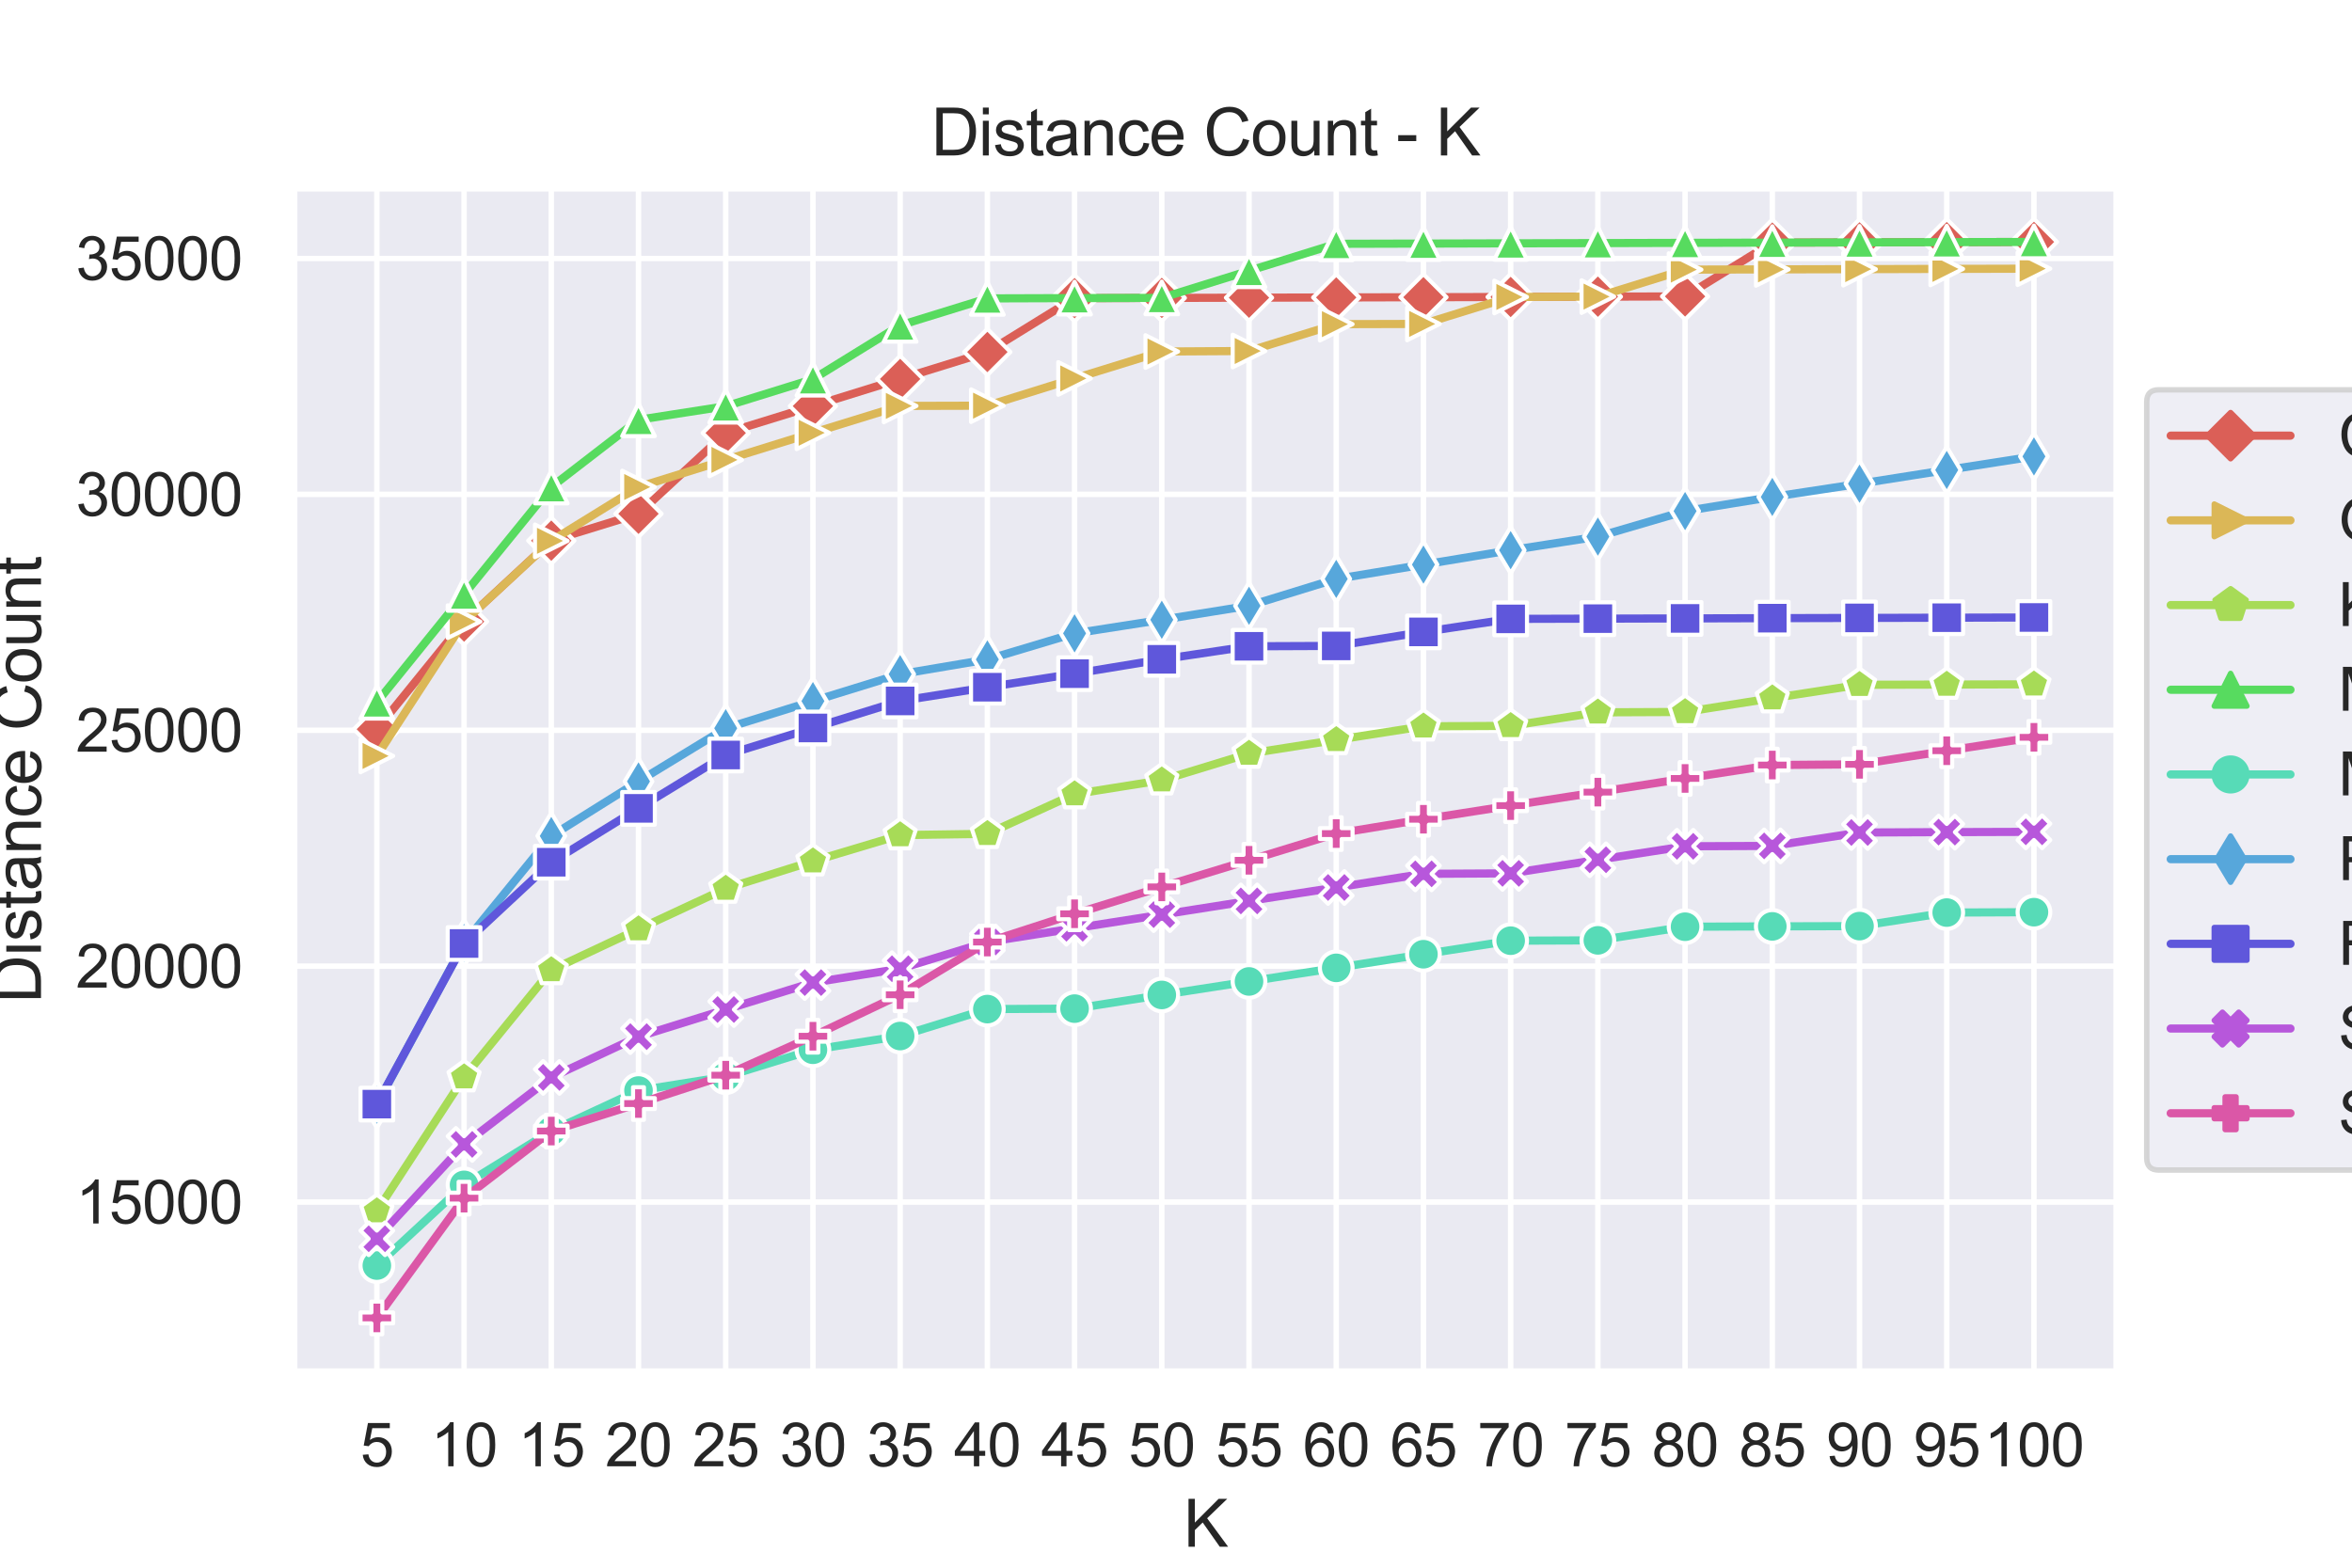 <?xml version="1.0" encoding="utf-8" standalone="no"?>
<!DOCTYPE svg PUBLIC "-//W3C//DTD SVG 1.1//EN"
  "http://www.w3.org/Graphics/SVG/1.1/DTD/svg11.dtd">
<svg xmlns:xlink="http://www.w3.org/1999/xlink" width="432pt" height="288pt" viewBox="0 0 432 288" xmlns="http://www.w3.org/2000/svg" version="1.1">
 <defs>
  <style type="text/css">*{stroke-linejoin: round; stroke-linecap: butt}</style>
 </defs>
 <g id="figure_1">
  <g id="patch_1">
   <path d="M 0 288 
L 432 288 
L 432 0 
L 0 0 
z
" style="fill: #ffffff"/>
  </g>
  <g id="axes_1">
   <g id="patch_2">
    <path d="M 54 252 
L 388.8 252 
L 388.8 34.56 
L 54 34.56 
z
" style="fill: #eaeaf2"/>
   </g>
   <g id="matplotlib.axis_1">
    <g id="xtick_1">
     <g id="line2d_1">
      <path d="M 69.218 252 
L 69.218 34.56 
" clip-path="url(#pf54fa6a2da)" style="fill: none; stroke: #ffffff; stroke-linecap: round"/>
     </g>
     <g id="text_1">
      <!-- 5 -->
      <g style="fill: #262626" transform="translate(66.16 269.374)scale(0.11 -0.11)">
       <defs>
        <path id="ArialMT-35" d="M 266 1200 
L 856 1250 
Q 922 819 1161 601 
Q 1400 384 1738 384 
Q 2144 384 2425 690 
Q 2706 997 2706 1503 
Q 2706 1984 2436 2262 
Q 2166 2541 1728 2541 
Q 1456 2541 1237 2417 
Q 1019 2294 894 2097 
L 366 2166 
L 809 4519 
L 3088 4519 
L 3088 3981 
L 1259 3981 
L 1013 2750 
Q 1425 3038 1878 3038 
Q 2478 3038 2890 2622 
Q 3303 2206 3303 1553 
Q 3303 931 2941 478 
Q 2500 -78 1738 -78 
Q 1113 -78 717 272 
Q 322 622 266 1200 
z
" transform="scale(0.016)"/>
       </defs>
       <use xlink:href="#ArialMT-35"/>
      </g>
     </g>
    </g>
    <g id="xtick_2">
     <g id="line2d_2">
      <path d="M 85.237 252 
L 85.237 34.56 
" clip-path="url(#pf54fa6a2da)" style="fill: none; stroke: #ffffff; stroke-linecap: round"/>
     </g>
     <g id="text_2">
      <!-- 10 -->
      <g style="fill: #262626" transform="translate(79.12 269.374)scale(0.11 -0.11)">
       <defs>
        <path id="ArialMT-31" d="M 2384 0 
L 1822 0 
L 1822 3584 
Q 1619 3391 1289 3197 
Q 959 3003 697 2906 
L 697 3450 
Q 1169 3672 1522 3987 
Q 1875 4303 2022 4600 
L 2384 4600 
L 2384 0 
z
" transform="scale(0.016)"/>
        <path id="ArialMT-30" d="M 266 2259 
Q 266 3072 433 3567 
Q 600 4063 929 4331 
Q 1259 4600 1759 4600 
Q 2128 4600 2406 4451 
Q 2684 4303 2865 4023 
Q 3047 3744 3150 3342 
Q 3253 2941 3253 2259 
Q 3253 1453 3087 958 
Q 2922 463 2592 192 
Q 2263 -78 1759 -78 
Q 1097 -78 719 397 
Q 266 969 266 2259 
z
M 844 2259 
Q 844 1131 1108 757 
Q 1372 384 1759 384 
Q 2147 384 2411 759 
Q 2675 1134 2675 2259 
Q 2675 3391 2411 3762 
Q 2147 4134 1753 4134 
Q 1366 4134 1134 3806 
Q 844 3388 844 2259 
z
" transform="scale(0.016)"/>
       </defs>
       <use xlink:href="#ArialMT-31"/>
       <use xlink:href="#ArialMT-30" x="55.615"/>
      </g>
     </g>
    </g>
    <g id="xtick_3">
     <g id="line2d_3">
      <path d="M 101.256 252 
L 101.256 34.56 
" clip-path="url(#pf54fa6a2da)" style="fill: none; stroke: #ffffff; stroke-linecap: round"/>
     </g>
     <g id="text_3">
      <!-- 15 -->
      <g style="fill: #262626" transform="translate(95.139 269.374)scale(0.11 -0.11)">
       <use xlink:href="#ArialMT-31"/>
       <use xlink:href="#ArialMT-35" x="55.615"/>
      </g>
     </g>
    </g>
    <g id="xtick_4">
     <g id="line2d_4">
      <path d="M 117.276 252 
L 117.276 34.56 
" clip-path="url(#pf54fa6a2da)" style="fill: none; stroke: #ffffff; stroke-linecap: round"/>
     </g>
     <g id="text_4">
      <!-- 20 -->
      <g style="fill: #262626" transform="translate(111.159 269.374)scale(0.11 -0.11)">
       <defs>
        <path id="ArialMT-32" d="M 3222 541 
L 3222 0 
L 194 0 
Q 188 203 259 391 
Q 375 700 629 1000 
Q 884 1300 1366 1694 
Q 2113 2306 2375 2664 
Q 2638 3022 2638 3341 
Q 2638 3675 2398 3904 
Q 2159 4134 1775 4134 
Q 1369 4134 1125 3890 
Q 881 3647 878 3216 
L 300 3275 
Q 359 3922 746 4261 
Q 1134 4600 1788 4600 
Q 2447 4600 2831 4234 
Q 3216 3869 3216 3328 
Q 3216 3053 3103 2787 
Q 2991 2522 2730 2228 
Q 2469 1934 1863 1422 
Q 1356 997 1212 845 
Q 1069 694 975 541 
L 3222 541 
z
" transform="scale(0.016)"/>
       </defs>
       <use xlink:href="#ArialMT-32"/>
       <use xlink:href="#ArialMT-30" x="55.615"/>
      </g>
     </g>
    </g>
    <g id="xtick_5">
     <g id="line2d_5">
      <path d="M 133.295 252 
L 133.295 34.56 
" clip-path="url(#pf54fa6a2da)" style="fill: none; stroke: #ffffff; stroke-linecap: round"/>
     </g>
     <g id="text_5">
      <!-- 25 -->
      <g style="fill: #262626" transform="translate(127.178 269.374)scale(0.11 -0.11)">
       <use xlink:href="#ArialMT-32"/>
       <use xlink:href="#ArialMT-35" x="55.615"/>
      </g>
     </g>
    </g>
    <g id="xtick_6">
     <g id="line2d_6">
      <path d="M 149.314 252 
L 149.314 34.56 
" clip-path="url(#pf54fa6a2da)" style="fill: none; stroke: #ffffff; stroke-linecap: round"/>
     </g>
     <g id="text_6">
      <!-- 30 -->
      <g style="fill: #262626" transform="translate(143.197 269.374)scale(0.11 -0.11)">
       <defs>
        <path id="ArialMT-33" d="M 269 1209 
L 831 1284 
Q 928 806 1161 595 
Q 1394 384 1728 384 
Q 2125 384 2398 659 
Q 2672 934 2672 1341 
Q 2672 1728 2419 1979 
Q 2166 2231 1775 2231 
Q 1616 2231 1378 2169 
L 1441 2663 
Q 1497 2656 1531 2656 
Q 1891 2656 2178 2843 
Q 2466 3031 2466 3422 
Q 2466 3731 2256 3934 
Q 2047 4138 1716 4138 
Q 1388 4138 1169 3931 
Q 950 3725 888 3313 
L 325 3413 
Q 428 3978 793 4289 
Q 1159 4600 1703 4600 
Q 2078 4600 2393 4439 
Q 2709 4278 2876 4000 
Q 3044 3722 3044 3409 
Q 3044 3113 2884 2869 
Q 2725 2625 2413 2481 
Q 2819 2388 3044 2092 
Q 3269 1797 3269 1353 
Q 3269 753 2831 336 
Q 2394 -81 1725 -81 
Q 1122 -81 723 278 
Q 325 638 269 1209 
z
" transform="scale(0.016)"/>
       </defs>
       <use xlink:href="#ArialMT-33"/>
       <use xlink:href="#ArialMT-30" x="55.615"/>
      </g>
     </g>
    </g>
    <g id="xtick_7">
     <g id="line2d_7">
      <path d="M 165.333 252 
L 165.333 34.56 
" clip-path="url(#pf54fa6a2da)" style="fill: none; stroke: #ffffff; stroke-linecap: round"/>
     </g>
     <g id="text_7">
      <!-- 35 -->
      <g style="fill: #262626" transform="translate(159.216 269.374)scale(0.11 -0.11)">
       <use xlink:href="#ArialMT-33"/>
       <use xlink:href="#ArialMT-35" x="55.615"/>
      </g>
     </g>
    </g>
    <g id="xtick_8">
     <g id="line2d_8">
      <path d="M 181.352 252 
L 181.352 34.56 
" clip-path="url(#pf54fa6a2da)" style="fill: none; stroke: #ffffff; stroke-linecap: round"/>
     </g>
     <g id="text_8">
      <!-- 40 -->
      <g style="fill: #262626" transform="translate(175.235 269.374)scale(0.11 -0.11)">
       <defs>
        <path id="ArialMT-34" d="M 2069 0 
L 2069 1097 
L 81 1097 
L 81 1613 
L 2172 4581 
L 2631 4581 
L 2631 1613 
L 3250 1613 
L 3250 1097 
L 2631 1097 
L 2631 0 
L 2069 0 
z
M 2069 1613 
L 2069 3678 
L 634 1613 
L 2069 1613 
z
" transform="scale(0.016)"/>
       </defs>
       <use xlink:href="#ArialMT-34"/>
       <use xlink:href="#ArialMT-30" x="55.615"/>
      </g>
     </g>
    </g>
    <g id="xtick_9">
     <g id="line2d_9">
      <path d="M 197.371 252 
L 197.371 34.56 
" clip-path="url(#pf54fa6a2da)" style="fill: none; stroke: #ffffff; stroke-linecap: round"/>
     </g>
     <g id="text_9">
      <!-- 45 -->
      <g style="fill: #262626" transform="translate(191.254 269.374)scale(0.11 -0.11)">
       <use xlink:href="#ArialMT-34"/>
       <use xlink:href="#ArialMT-35" x="55.615"/>
      </g>
     </g>
    </g>
    <g id="xtick_10">
     <g id="line2d_10">
      <path d="M 213.39 252 
L 213.39 34.56 
" clip-path="url(#pf54fa6a2da)" style="fill: none; stroke: #ffffff; stroke-linecap: round"/>
     </g>
     <g id="text_10">
      <!-- 50 -->
      <g style="fill: #262626" transform="translate(207.273 269.374)scale(0.11 -0.11)">
       <use xlink:href="#ArialMT-35"/>
       <use xlink:href="#ArialMT-30" x="55.615"/>
      </g>
     </g>
    </g>
    <g id="xtick_11">
     <g id="line2d_11">
      <path d="M 229.41 252 
L 229.41 34.56 
" clip-path="url(#pf54fa6a2da)" style="fill: none; stroke: #ffffff; stroke-linecap: round"/>
     </g>
     <g id="text_11">
      <!-- 55 -->
      <g style="fill: #262626" transform="translate(223.293 269.374)scale(0.11 -0.11)">
       <use xlink:href="#ArialMT-35"/>
       <use xlink:href="#ArialMT-35" x="55.615"/>
      </g>
     </g>
    </g>
    <g id="xtick_12">
     <g id="line2d_12">
      <path d="M 245.429 252 
L 245.429 34.56 
" clip-path="url(#pf54fa6a2da)" style="fill: none; stroke: #ffffff; stroke-linecap: round"/>
     </g>
     <g id="text_12">
      <!-- 60 -->
      <g style="fill: #262626" transform="translate(239.312 269.374)scale(0.11 -0.11)">
       <defs>
        <path id="ArialMT-36" d="M 3184 3459 
L 2625 3416 
Q 2550 3747 2413 3897 
Q 2184 4138 1850 4138 
Q 1581 4138 1378 3988 
Q 1113 3794 959 3422 
Q 806 3050 800 2363 
Q 1003 2672 1297 2822 
Q 1591 2972 1913 2972 
Q 2475 2972 2870 2558 
Q 3266 2144 3266 1488 
Q 3266 1056 3080 686 
Q 2894 316 2569 119 
Q 2244 -78 1831 -78 
Q 1128 -78 684 439 
Q 241 956 241 2144 
Q 241 3472 731 4075 
Q 1159 4600 1884 4600 
Q 2425 4600 2770 4297 
Q 3116 3994 3184 3459 
z
M 888 1484 
Q 888 1194 1011 928 
Q 1134 663 1356 523 
Q 1578 384 1822 384 
Q 2178 384 2434 671 
Q 2691 959 2691 1453 
Q 2691 1928 2437 2201 
Q 2184 2475 1800 2475 
Q 1419 2475 1153 2201 
Q 888 1928 888 1484 
z
" transform="scale(0.016)"/>
       </defs>
       <use xlink:href="#ArialMT-36"/>
       <use xlink:href="#ArialMT-30" x="55.615"/>
      </g>
     </g>
    </g>
    <g id="xtick_13">
     <g id="line2d_13">
      <path d="M 261.448 252 
L 261.448 34.56 
" clip-path="url(#pf54fa6a2da)" style="fill: none; stroke: #ffffff; stroke-linecap: round"/>
     </g>
     <g id="text_13">
      <!-- 65 -->
      <g style="fill: #262626" transform="translate(255.331 269.374)scale(0.11 -0.11)">
       <use xlink:href="#ArialMT-36"/>
       <use xlink:href="#ArialMT-35" x="55.615"/>
      </g>
     </g>
    </g>
    <g id="xtick_14">
     <g id="line2d_14">
      <path d="M 277.467 252 
L 277.467 34.56 
" clip-path="url(#pf54fa6a2da)" style="fill: none; stroke: #ffffff; stroke-linecap: round"/>
     </g>
     <g id="text_14">
      <!-- 70 -->
      <g style="fill: #262626" transform="translate(271.35 269.374)scale(0.11 -0.11)">
       <defs>
        <path id="ArialMT-37" d="M 303 3981 
L 303 4522 
L 3269 4522 
L 3269 4084 
Q 2831 3619 2401 2847 
Q 1972 2075 1738 1259 
Q 1569 684 1522 0 
L 944 0 
Q 953 541 1156 1306 
Q 1359 2072 1739 2783 
Q 2119 3494 2547 3981 
L 303 3981 
z
" transform="scale(0.016)"/>
       </defs>
       <use xlink:href="#ArialMT-37"/>
       <use xlink:href="#ArialMT-30" x="55.615"/>
      </g>
     </g>
    </g>
    <g id="xtick_15">
     <g id="line2d_15">
      <path d="M 293.486 252 
L 293.486 34.56 
" clip-path="url(#pf54fa6a2da)" style="fill: none; stroke: #ffffff; stroke-linecap: round"/>
     </g>
     <g id="text_15">
      <!-- 75 -->
      <g style="fill: #262626" transform="translate(287.369 269.374)scale(0.11 -0.11)">
       <use xlink:href="#ArialMT-37"/>
       <use xlink:href="#ArialMT-35" x="55.615"/>
      </g>
     </g>
    </g>
    <g id="xtick_16">
     <g id="line2d_16">
      <path d="M 309.505 252 
L 309.505 34.56 
" clip-path="url(#pf54fa6a2da)" style="fill: none; stroke: #ffffff; stroke-linecap: round"/>
     </g>
     <g id="text_16">
      <!-- 80 -->
      <g style="fill: #262626" transform="translate(303.388 269.374)scale(0.11 -0.11)">
       <defs>
        <path id="ArialMT-38" d="M 1131 2484 
Q 781 2613 612 2850 
Q 444 3088 444 3419 
Q 444 3919 803 4259 
Q 1163 4600 1759 4600 
Q 2359 4600 2725 4251 
Q 3091 3903 3091 3403 
Q 3091 3084 2923 2848 
Q 2756 2613 2416 2484 
Q 2838 2347 3058 2040 
Q 3278 1734 3278 1309 
Q 3278 722 2862 322 
Q 2447 -78 1769 -78 
Q 1091 -78 675 323 
Q 259 725 259 1325 
Q 259 1772 486 2073 
Q 713 2375 1131 2484 
z
M 1019 3438 
Q 1019 3113 1228 2906 
Q 1438 2700 1772 2700 
Q 2097 2700 2305 2904 
Q 2513 3109 2513 3406 
Q 2513 3716 2298 3927 
Q 2084 4138 1766 4138 
Q 1444 4138 1231 3931 
Q 1019 3725 1019 3438 
z
M 838 1322 
Q 838 1081 952 856 
Q 1066 631 1291 507 
Q 1516 384 1775 384 
Q 2178 384 2440 643 
Q 2703 903 2703 1303 
Q 2703 1709 2433 1975 
Q 2163 2241 1756 2241 
Q 1359 2241 1098 1978 
Q 838 1716 838 1322 
z
" transform="scale(0.016)"/>
       </defs>
       <use xlink:href="#ArialMT-38"/>
       <use xlink:href="#ArialMT-30" x="55.615"/>
      </g>
     </g>
    </g>
    <g id="xtick_17">
     <g id="line2d_17">
      <path d="M 325.524 252 
L 325.524 34.56 
" clip-path="url(#pf54fa6a2da)" style="fill: none; stroke: #ffffff; stroke-linecap: round"/>
     </g>
     <g id="text_17">
      <!-- 85 -->
      <g style="fill: #262626" transform="translate(319.407 269.374)scale(0.11 -0.11)">
       <use xlink:href="#ArialMT-38"/>
       <use xlink:href="#ArialMT-35" x="55.615"/>
      </g>
     </g>
    </g>
    <g id="xtick_18">
     <g id="line2d_18">
      <path d="M 341.544 252 
L 341.544 34.56 
" clip-path="url(#pf54fa6a2da)" style="fill: none; stroke: #ffffff; stroke-linecap: round"/>
     </g>
     <g id="text_18">
      <!-- 90 -->
      <g style="fill: #262626" transform="translate(335.427 269.374)scale(0.11 -0.11)">
       <defs>
        <path id="ArialMT-39" d="M 350 1059 
L 891 1109 
Q 959 728 1153 556 
Q 1347 384 1650 384 
Q 1909 384 2104 503 
Q 2300 622 2425 820 
Q 2550 1019 2634 1356 
Q 2719 1694 2719 2044 
Q 2719 2081 2716 2156 
Q 2547 1888 2255 1720 
Q 1963 1553 1622 1553 
Q 1053 1553 659 1965 
Q 266 2378 266 3053 
Q 266 3750 677 4175 
Q 1088 4600 1706 4600 
Q 2153 4600 2523 4359 
Q 2894 4119 3086 3673 
Q 3278 3228 3278 2384 
Q 3278 1506 3087 986 
Q 2897 466 2520 194 
Q 2144 -78 1638 -78 
Q 1100 -78 759 220 
Q 419 519 350 1059 
z
M 2653 3081 
Q 2653 3566 2395 3850 
Q 2138 4134 1775 4134 
Q 1400 4134 1122 3828 
Q 844 3522 844 3034 
Q 844 2597 1108 2323 
Q 1372 2050 1759 2050 
Q 2150 2050 2401 2323 
Q 2653 2597 2653 3081 
z
" transform="scale(0.016)"/>
       </defs>
       <use xlink:href="#ArialMT-39"/>
       <use xlink:href="#ArialMT-30" x="55.615"/>
      </g>
     </g>
    </g>
    <g id="xtick_19">
     <g id="line2d_19">
      <path d="M 357.563 252 
L 357.563 34.56 
" clip-path="url(#pf54fa6a2da)" style="fill: none; stroke: #ffffff; stroke-linecap: round"/>
     </g>
     <g id="text_19">
      <!-- 95 -->
      <g style="fill: #262626" transform="translate(351.446 269.374)scale(0.11 -0.11)">
       <use xlink:href="#ArialMT-39"/>
       <use xlink:href="#ArialMT-35" x="55.615"/>
      </g>
     </g>
    </g>
    <g id="xtick_20">
     <g id="line2d_20">
      <path d="M 373.582 252 
L 373.582 34.56 
" clip-path="url(#pf54fa6a2da)" style="fill: none; stroke: #ffffff; stroke-linecap: round"/>
     </g>
     <g id="text_20">
      <!-- 100 -->
      <g style="fill: #262626" transform="translate(364.406 269.374)scale(0.11 -0.11)">
       <use xlink:href="#ArialMT-31"/>
       <use xlink:href="#ArialMT-30" x="55.615"/>
       <use xlink:href="#ArialMT-30" x="111.23"/>
      </g>
     </g>
    </g>
    <g id="text_21">
     <!-- K -->
     <g style="fill: #262626" transform="translate(217.398 284.149)scale(0.12 -0.12)">
      <defs>
       <path id="ArialMT-4b" d="M 469 0 
L 469 4581 
L 1075 4581 
L 1075 2309 
L 3350 4581 
L 4172 4581 
L 2250 2725 
L 4256 0 
L 3456 0 
L 1825 2319 
L 1075 1588 
L 1075 0 
L 469 0 
z
" transform="scale(0.016)"/>
      </defs>
      <use xlink:href="#ArialMT-4b"/>
     </g>
    </g>
   </g>
   <g id="matplotlib.axis_2">
    <g id="ytick_1">
     <g id="line2d_21">
      <path d="M 54 220.83 
L 388.8 220.83 
" clip-path="url(#pf54fa6a2da)" style="fill: none; stroke: #ffffff; stroke-linecap: round"/>
     </g>
     <g id="text_22">
      <!-- 15000 -->
      <g style="fill: #262626" transform="translate(13.915 224.767)scale(0.11 -0.11)">
       <use xlink:href="#ArialMT-31"/>
       <use xlink:href="#ArialMT-35" x="55.615"/>
       <use xlink:href="#ArialMT-30" x="111.23"/>
       <use xlink:href="#ArialMT-30" x="166.846"/>
       <use xlink:href="#ArialMT-30" x="222.461"/>
      </g>
     </g>
    </g>
    <g id="ytick_2">
     <g id="line2d_22">
      <path d="M 54 177.494 
L 388.8 177.494 
" clip-path="url(#pf54fa6a2da)" style="fill: none; stroke: #ffffff; stroke-linecap: round"/>
     </g>
     <g id="text_23">
      <!-- 20000 -->
      <g style="fill: #262626" transform="translate(13.915 181.431)scale(0.11 -0.11)">
       <use xlink:href="#ArialMT-32"/>
       <use xlink:href="#ArialMT-30" x="55.615"/>
       <use xlink:href="#ArialMT-30" x="111.23"/>
       <use xlink:href="#ArialMT-30" x="166.846"/>
       <use xlink:href="#ArialMT-30" x="222.461"/>
      </g>
     </g>
    </g>
    <g id="ytick_3">
     <g id="line2d_23">
      <path d="M 54 134.158 
L 388.8 134.158 
" clip-path="url(#pf54fa6a2da)" style="fill: none; stroke: #ffffff; stroke-linecap: round"/>
     </g>
     <g id="text_24">
      <!-- 25000 -->
      <g style="fill: #262626" transform="translate(13.915 138.095)scale(0.11 -0.11)">
       <use xlink:href="#ArialMT-32"/>
       <use xlink:href="#ArialMT-35" x="55.615"/>
       <use xlink:href="#ArialMT-30" x="111.23"/>
       <use xlink:href="#ArialMT-30" x="166.846"/>
       <use xlink:href="#ArialMT-30" x="222.461"/>
      </g>
     </g>
    </g>
    <g id="ytick_4">
     <g id="line2d_24">
      <path d="M 54 90.822 
L 388.8 90.822 
" clip-path="url(#pf54fa6a2da)" style="fill: none; stroke: #ffffff; stroke-linecap: round"/>
     </g>
     <g id="text_25">
      <!-- 30000 -->
      <g style="fill: #262626" transform="translate(13.915 94.759)scale(0.11 -0.11)">
       <use xlink:href="#ArialMT-33"/>
       <use xlink:href="#ArialMT-30" x="55.615"/>
       <use xlink:href="#ArialMT-30" x="111.23"/>
       <use xlink:href="#ArialMT-30" x="166.846"/>
       <use xlink:href="#ArialMT-30" x="222.461"/>
      </g>
     </g>
    </g>
    <g id="ytick_5">
     <g id="line2d_25">
      <path d="M 54 47.486 
L 388.8 47.486 
" clip-path="url(#pf54fa6a2da)" style="fill: none; stroke: #ffffff; stroke-linecap: round"/>
     </g>
     <g id="text_26">
      <!-- 35000 -->
      <g style="fill: #262626" transform="translate(13.915 51.423)scale(0.11 -0.11)">
       <use xlink:href="#ArialMT-33"/>
       <use xlink:href="#ArialMT-35" x="55.615"/>
       <use xlink:href="#ArialMT-30" x="111.23"/>
       <use xlink:href="#ArialMT-30" x="166.846"/>
       <use xlink:href="#ArialMT-30" x="222.461"/>
      </g>
     </g>
    </g>
    <g id="text_27">
     <!-- Distance Count -->
     <g style="fill: #262626" transform="translate(7.53 184.299)rotate(-90)scale(0.12 -0.12)">
      <defs>
       <path id="ArialMT-44" d="M 494 0 
L 494 4581 
L 2072 4581 
Q 2606 4581 2888 4516 
Q 3281 4425 3559 4188 
Q 3922 3881 4101 3404 
Q 4281 2928 4281 2316 
Q 4281 1794 4159 1391 
Q 4038 988 3847 723 
Q 3656 459 3429 307 
Q 3203 156 2883 78 
Q 2563 0 2147 0 
L 494 0 
z
M 1100 541 
L 2078 541 
Q 2531 541 2789 625 
Q 3047 709 3200 863 
Q 3416 1078 3536 1442 
Q 3656 1806 3656 2325 
Q 3656 3044 3420 3430 
Q 3184 3816 2847 3947 
Q 2603 4041 2063 4041 
L 1100 4041 
L 1100 541 
z
" transform="scale(0.016)"/>
       <path id="ArialMT-69" d="M 425 3934 
L 425 4581 
L 988 4581 
L 988 3934 
L 425 3934 
z
M 425 0 
L 425 3319 
L 988 3319 
L 988 0 
L 425 0 
z
" transform="scale(0.016)"/>
       <path id="ArialMT-73" d="M 197 991 
L 753 1078 
Q 800 744 1014 566 
Q 1228 388 1613 388 
Q 2000 388 2187 545 
Q 2375 703 2375 916 
Q 2375 1106 2209 1216 
Q 2094 1291 1634 1406 
Q 1016 1563 777 1677 
Q 538 1791 414 1992 
Q 291 2194 291 2438 
Q 291 2659 392 2848 
Q 494 3038 669 3163 
Q 800 3259 1026 3326 
Q 1253 3394 1513 3394 
Q 1903 3394 2198 3281 
Q 2494 3169 2634 2976 
Q 2775 2784 2828 2463 
L 2278 2388 
Q 2241 2644 2061 2787 
Q 1881 2931 1553 2931 
Q 1166 2931 1000 2803 
Q 834 2675 834 2503 
Q 834 2394 903 2306 
Q 972 2216 1119 2156 
Q 1203 2125 1616 2013 
Q 2213 1853 2448 1751 
Q 2684 1650 2818 1456 
Q 2953 1263 2953 975 
Q 2953 694 2789 445 
Q 2625 197 2315 61 
Q 2006 -75 1616 -75 
Q 969 -75 630 194 
Q 291 463 197 991 
z
" transform="scale(0.016)"/>
       <path id="ArialMT-74" d="M 1650 503 
L 1731 6 
Q 1494 -44 1306 -44 
Q 1000 -44 831 53 
Q 663 150 594 308 
Q 525 466 525 972 
L 525 2881 
L 113 2881 
L 113 3319 
L 525 3319 
L 525 4141 
L 1084 4478 
L 1084 3319 
L 1650 3319 
L 1650 2881 
L 1084 2881 
L 1084 941 
Q 1084 700 1114 631 
Q 1144 563 1211 522 
Q 1278 481 1403 481 
Q 1497 481 1650 503 
z
" transform="scale(0.016)"/>
       <path id="ArialMT-61" d="M 2588 409 
Q 2275 144 1986 34 
Q 1697 -75 1366 -75 
Q 819 -75 525 192 
Q 231 459 231 875 
Q 231 1119 342 1320 
Q 453 1522 633 1644 
Q 813 1766 1038 1828 
Q 1203 1872 1538 1913 
Q 2219 1994 2541 2106 
Q 2544 2222 2544 2253 
Q 2544 2597 2384 2738 
Q 2169 2928 1744 2928 
Q 1347 2928 1158 2789 
Q 969 2650 878 2297 
L 328 2372 
Q 403 2725 575 2942 
Q 747 3159 1072 3276 
Q 1397 3394 1825 3394 
Q 2250 3394 2515 3294 
Q 2781 3194 2906 3042 
Q 3031 2891 3081 2659 
Q 3109 2516 3109 2141 
L 3109 1391 
Q 3109 606 3145 398 
Q 3181 191 3288 0 
L 2700 0 
Q 2613 175 2588 409 
z
M 2541 1666 
Q 2234 1541 1622 1453 
Q 1275 1403 1131 1340 
Q 988 1278 909 1158 
Q 831 1038 831 891 
Q 831 666 1001 516 
Q 1172 366 1500 366 
Q 1825 366 2078 508 
Q 2331 650 2450 897 
Q 2541 1088 2541 1459 
L 2541 1666 
z
" transform="scale(0.016)"/>
       <path id="ArialMT-6e" d="M 422 0 
L 422 3319 
L 928 3319 
L 928 2847 
Q 1294 3394 1984 3394 
Q 2284 3394 2536 3286 
Q 2788 3178 2913 3003 
Q 3038 2828 3088 2588 
Q 3119 2431 3119 2041 
L 3119 0 
L 2556 0 
L 2556 2019 
Q 2556 2363 2490 2533 
Q 2425 2703 2258 2804 
Q 2091 2906 1866 2906 
Q 1506 2906 1245 2678 
Q 984 2450 984 1813 
L 984 0 
L 422 0 
z
" transform="scale(0.016)"/>
       <path id="ArialMT-63" d="M 2588 1216 
L 3141 1144 
Q 3050 572 2676 248 
Q 2303 -75 1759 -75 
Q 1078 -75 664 370 
Q 250 816 250 1647 
Q 250 2184 428 2587 
Q 606 2991 970 3192 
Q 1334 3394 1763 3394 
Q 2303 3394 2647 3120 
Q 2991 2847 3088 2344 
L 2541 2259 
Q 2463 2594 2264 2762 
Q 2066 2931 1784 2931 
Q 1359 2931 1093 2626 
Q 828 2322 828 1663 
Q 828 994 1084 691 
Q 1341 388 1753 388 
Q 2084 388 2306 591 
Q 2528 794 2588 1216 
z
" transform="scale(0.016)"/>
       <path id="ArialMT-65" d="M 2694 1069 
L 3275 997 
Q 3138 488 2766 206 
Q 2394 -75 1816 -75 
Q 1088 -75 661 373 
Q 234 822 234 1631 
Q 234 2469 665 2931 
Q 1097 3394 1784 3394 
Q 2450 3394 2872 2941 
Q 3294 2488 3294 1666 
Q 3294 1616 3291 1516 
L 816 1516 
Q 847 969 1125 678 
Q 1403 388 1819 388 
Q 2128 388 2347 550 
Q 2566 713 2694 1069 
z
M 847 1978 
L 2700 1978 
Q 2663 2397 2488 2606 
Q 2219 2931 1791 2931 
Q 1403 2931 1139 2672 
Q 875 2413 847 1978 
z
" transform="scale(0.016)"/>
       <path id="ArialMT-20" transform="scale(0.016)"/>
       <path id="ArialMT-43" d="M 3763 1606 
L 4369 1453 
Q 4178 706 3683 314 
Q 3188 -78 2472 -78 
Q 1731 -78 1267 223 
Q 803 525 561 1097 
Q 319 1669 319 2325 
Q 319 3041 592 3573 
Q 866 4106 1370 4382 
Q 1875 4659 2481 4659 
Q 3169 4659 3637 4309 
Q 4106 3959 4291 3325 
L 3694 3184 
Q 3534 3684 3231 3912 
Q 2928 4141 2469 4141 
Q 1941 4141 1586 3887 
Q 1231 3634 1087 3207 
Q 944 2781 944 2328 
Q 944 1744 1114 1308 
Q 1284 872 1643 656 
Q 2003 441 2422 441 
Q 2931 441 3284 734 
Q 3638 1028 3763 1606 
z
" transform="scale(0.016)"/>
       <path id="ArialMT-6f" d="M 213 1659 
Q 213 2581 725 3025 
Q 1153 3394 1769 3394 
Q 2453 3394 2887 2945 
Q 3322 2497 3322 1706 
Q 3322 1066 3130 698 
Q 2938 331 2570 128 
Q 2203 -75 1769 -75 
Q 1072 -75 642 372 
Q 213 819 213 1659 
z
M 791 1659 
Q 791 1022 1069 705 
Q 1347 388 1769 388 
Q 2188 388 2466 706 
Q 2744 1025 2744 1678 
Q 2744 2294 2464 2611 
Q 2184 2928 1769 2928 
Q 1347 2928 1069 2612 
Q 791 2297 791 1659 
z
" transform="scale(0.016)"/>
       <path id="ArialMT-75" d="M 2597 0 
L 2597 488 
Q 2209 -75 1544 -75 
Q 1250 -75 995 37 
Q 741 150 617 320 
Q 494 491 444 738 
Q 409 903 409 1263 
L 409 3319 
L 972 3319 
L 972 1478 
Q 972 1038 1006 884 
Q 1059 663 1231 536 
Q 1403 409 1656 409 
Q 1909 409 2131 539 
Q 2353 669 2445 892 
Q 2538 1116 2538 1541 
L 2538 3319 
L 3100 3319 
L 3100 0 
L 2597 0 
z
" transform="scale(0.016)"/>
      </defs>
      <use xlink:href="#ArialMT-44"/>
      <use xlink:href="#ArialMT-69" x="72.217"/>
      <use xlink:href="#ArialMT-73" x="94.434"/>
      <use xlink:href="#ArialMT-74" x="144.434"/>
      <use xlink:href="#ArialMT-61" x="172.217"/>
      <use xlink:href="#ArialMT-6e" x="227.832"/>
      <use xlink:href="#ArialMT-63" x="283.447"/>
      <use xlink:href="#ArialMT-65" x="333.447"/>
      <use xlink:href="#ArialMT-20" x="389.062"/>
      <use xlink:href="#ArialMT-43" x="416.846"/>
      <use xlink:href="#ArialMT-6f" x="489.062"/>
      <use xlink:href="#ArialMT-75" x="544.678"/>
      <use xlink:href="#ArialMT-6e" x="600.293"/>
      <use xlink:href="#ArialMT-74" x="655.908"/>
     </g>
    </g>
   </g>
   <g id="line2d_26">
    <path d="M 69.218 133.967 
L 85.237 114.189 
L 101.256 99.324 
L 117.276 94.384 
L 133.295 79.546 
L 149.314 74.597 
L 165.333 69.622 
L 181.352 64.664 
L 197.371 54.775 
L 213.39 54.732 
L 229.41 54.688 
L 245.429 54.645 
L 261.448 54.602 
L 277.467 54.558 
L 293.486 54.498 
L 309.505 54.454 
L 325.524 44.574 
L 341.544 44.53 
L 357.563 44.487 
L 373.582 44.444 
" clip-path="url(#pf54fa6a2da)" style="fill: none; stroke: #db5f57; stroke-width: 1.5; stroke-linecap: round"/>
    <defs>
     <path id="meff3ce7eec" d="M -0 4.243 
L 4.243 0 
L 0 -4.243 
L -4.243 -0 
z
" style="stroke: #ffffff; stroke-width: 0.75; stroke-linejoin: miter"/>
    </defs>
    <g clip-path="url(#pf54fa6a2da)">
     <use xlink:href="#meff3ce7eec" x="69.218" y="133.967" style="fill: #db5f57; stroke: #ffffff; stroke-width: 0.75; stroke-linejoin: miter"/>
     <use xlink:href="#meff3ce7eec" x="85.237" y="114.189" style="fill: #db5f57; stroke: #ffffff; stroke-width: 0.75; stroke-linejoin: miter"/>
     <use xlink:href="#meff3ce7eec" x="101.256" y="99.324" style="fill: #db5f57; stroke: #ffffff; stroke-width: 0.75; stroke-linejoin: miter"/>
     <use xlink:href="#meff3ce7eec" x="117.276" y="94.384" style="fill: #db5f57; stroke: #ffffff; stroke-width: 0.75; stroke-linejoin: miter"/>
     <use xlink:href="#meff3ce7eec" x="133.295" y="79.546" style="fill: #db5f57; stroke: #ffffff; stroke-width: 0.75; stroke-linejoin: miter"/>
     <use xlink:href="#meff3ce7eec" x="149.314" y="74.597" style="fill: #db5f57; stroke: #ffffff; stroke-width: 0.75; stroke-linejoin: miter"/>
     <use xlink:href="#meff3ce7eec" x="165.333" y="69.622" style="fill: #db5f57; stroke: #ffffff; stroke-width: 0.75; stroke-linejoin: miter"/>
     <use xlink:href="#meff3ce7eec" x="181.352" y="64.664" style="fill: #db5f57; stroke: #ffffff; stroke-width: 0.75; stroke-linejoin: miter"/>
     <use xlink:href="#meff3ce7eec" x="197.371" y="54.775" style="fill: #db5f57; stroke: #ffffff; stroke-width: 0.75; stroke-linejoin: miter"/>
     <use xlink:href="#meff3ce7eec" x="213.39" y="54.732" style="fill: #db5f57; stroke: #ffffff; stroke-width: 0.75; stroke-linejoin: miter"/>
     <use xlink:href="#meff3ce7eec" x="229.41" y="54.688" style="fill: #db5f57; stroke: #ffffff; stroke-width: 0.75; stroke-linejoin: miter"/>
     <use xlink:href="#meff3ce7eec" x="245.429" y="54.645" style="fill: #db5f57; stroke: #ffffff; stroke-width: 0.75; stroke-linejoin: miter"/>
     <use xlink:href="#meff3ce7eec" x="261.448" y="54.602" style="fill: #db5f57; stroke: #ffffff; stroke-width: 0.75; stroke-linejoin: miter"/>
     <use xlink:href="#meff3ce7eec" x="277.467" y="54.558" style="fill: #db5f57; stroke: #ffffff; stroke-width: 0.75; stroke-linejoin: miter"/>
     <use xlink:href="#meff3ce7eec" x="293.486" y="54.498" style="fill: #db5f57; stroke: #ffffff; stroke-width: 0.75; stroke-linejoin: miter"/>
     <use xlink:href="#meff3ce7eec" x="309.505" y="54.454" style="fill: #db5f57; stroke: #ffffff; stroke-width: 0.75; stroke-linejoin: miter"/>
     <use xlink:href="#meff3ce7eec" x="325.524" y="44.574" style="fill: #db5f57; stroke: #ffffff; stroke-width: 0.75; stroke-linejoin: miter"/>
     <use xlink:href="#meff3ce7eec" x="341.544" y="44.53" style="fill: #db5f57; stroke: #ffffff; stroke-width: 0.75; stroke-linejoin: miter"/>
     <use xlink:href="#meff3ce7eec" x="357.563" y="44.487" style="fill: #db5f57; stroke: #ffffff; stroke-width: 0.75; stroke-linejoin: miter"/>
     <use xlink:href="#meff3ce7eec" x="373.582" y="44.444" style="fill: #db5f57; stroke: #ffffff; stroke-width: 0.75; stroke-linejoin: miter"/>
    </g>
   </g>
   <g id="line2d_27">
    <path d="M 69.218 138.873 
L 85.237 114.206 
L 101.256 99.359 
L 117.276 89.47 
L 133.295 84.486 
L 149.314 79.511 
L 165.333 74.571 
L 181.352 74.527 
L 197.371 69.526 
L 213.39 64.578 
L 229.41 64.482 
L 245.429 59.551 
L 261.448 59.507 
L 277.467 54.558 
L 293.486 54.489 
L 309.505 49.531 
L 325.524 49.488 
L 341.544 49.445 
L 357.563 49.401 
L 373.582 49.358 
" clip-path="url(#pf54fa6a2da)" style="fill: none; stroke: #dbb757; stroke-width: 1.5; stroke-linecap: round"/>
    <defs>
     <path id="m6b1b839e0d" d="M 3 0 
L -3 -3 
L -3 3 
z
" style="stroke: #ffffff; stroke-width: 0.75; stroke-linejoin: miter"/>
    </defs>
    <g clip-path="url(#pf54fa6a2da)">
     <use xlink:href="#m6b1b839e0d" x="69.218" y="138.873" style="fill: #dbb757; stroke: #ffffff; stroke-width: 0.75; stroke-linejoin: miter"/>
     <use xlink:href="#m6b1b839e0d" x="85.237" y="114.206" style="fill: #dbb757; stroke: #ffffff; stroke-width: 0.75; stroke-linejoin: miter"/>
     <use xlink:href="#m6b1b839e0d" x="101.256" y="99.359" style="fill: #dbb757; stroke: #ffffff; stroke-width: 0.75; stroke-linejoin: miter"/>
     <use xlink:href="#m6b1b839e0d" x="117.276" y="89.47" style="fill: #dbb757; stroke: #ffffff; stroke-width: 0.75; stroke-linejoin: miter"/>
     <use xlink:href="#m6b1b839e0d" x="133.295" y="84.486" style="fill: #dbb757; stroke: #ffffff; stroke-width: 0.75; stroke-linejoin: miter"/>
     <use xlink:href="#m6b1b839e0d" x="149.314" y="79.511" style="fill: #dbb757; stroke: #ffffff; stroke-width: 0.75; stroke-linejoin: miter"/>
     <use xlink:href="#m6b1b839e0d" x="165.333" y="74.571" style="fill: #dbb757; stroke: #ffffff; stroke-width: 0.75; stroke-linejoin: miter"/>
     <use xlink:href="#m6b1b839e0d" x="181.352" y="74.527" style="fill: #dbb757; stroke: #ffffff; stroke-width: 0.75; stroke-linejoin: miter"/>
     <use xlink:href="#m6b1b839e0d" x="197.371" y="69.526" style="fill: #dbb757; stroke: #ffffff; stroke-width: 0.75; stroke-linejoin: miter"/>
     <use xlink:href="#m6b1b839e0d" x="213.39" y="64.578" style="fill: #dbb757; stroke: #ffffff; stroke-width: 0.75; stroke-linejoin: miter"/>
     <use xlink:href="#m6b1b839e0d" x="229.41" y="64.482" style="fill: #dbb757; stroke: #ffffff; stroke-width: 0.75; stroke-linejoin: miter"/>
     <use xlink:href="#m6b1b839e0d" x="245.429" y="59.551" style="fill: #dbb757; stroke: #ffffff; stroke-width: 0.75; stroke-linejoin: miter"/>
     <use xlink:href="#m6b1b839e0d" x="261.448" y="59.507" style="fill: #dbb757; stroke: #ffffff; stroke-width: 0.75; stroke-linejoin: miter"/>
     <use xlink:href="#m6b1b839e0d" x="277.467" y="54.558" style="fill: #dbb757; stroke: #ffffff; stroke-width: 0.75; stroke-linejoin: miter"/>
     <use xlink:href="#m6b1b839e0d" x="293.486" y="54.489" style="fill: #dbb757; stroke: #ffffff; stroke-width: 0.75; stroke-linejoin: miter"/>
     <use xlink:href="#m6b1b839e0d" x="309.505" y="49.531" style="fill: #dbb757; stroke: #ffffff; stroke-width: 0.75; stroke-linejoin: miter"/>
     <use xlink:href="#m6b1b839e0d" x="325.524" y="49.488" style="fill: #dbb757; stroke: #ffffff; stroke-width: 0.75; stroke-linejoin: miter"/>
     <use xlink:href="#m6b1b839e0d" x="341.544" y="49.445" style="fill: #dbb757; stroke: #ffffff; stroke-width: 0.75; stroke-linejoin: miter"/>
     <use xlink:href="#m6b1b839e0d" x="357.563" y="49.401" style="fill: #dbb757; stroke: #ffffff; stroke-width: 0.75; stroke-linejoin: miter"/>
     <use xlink:href="#m6b1b839e0d" x="373.582" y="49.358" style="fill: #dbb757; stroke: #ffffff; stroke-width: 0.75; stroke-linejoin: miter"/>
    </g>
   </g>
   <g id="line2d_28">
    <path d="M 69.218 222.494 
L 85.237 197.888 
L 101.256 178.204 
L 117.276 170.69 
L 133.295 163.236 
L 149.314 158.209 
L 165.333 153.416 
L 181.352 153.182 
L 197.371 145.884 
L 213.39 143.336 
L 229.41 138.439 
L 245.429 135.926 
L 261.448 133.43 
L 277.467 133.352 
L 293.486 130.864 
L 309.505 130.795 
L 325.524 128.264 
L 341.544 125.803 
L 357.563 125.759 
L 373.582 125.716 
" clip-path="url(#pf54fa6a2da)" style="fill: none; stroke: #a7db57; stroke-width: 1.5; stroke-linecap: round"/>
    <defs>
     <path id="m1bbd3cb0fc" d="M 0 -3 
L -2.853 -0.927 
L -1.763 2.427 
L 1.763 2.427 
L 2.853 -0.927 
z
" style="stroke: #ffffff; stroke-width: 0.75; stroke-linejoin: miter"/>
    </defs>
    <g clip-path="url(#pf54fa6a2da)">
     <use xlink:href="#m1bbd3cb0fc" x="69.218" y="222.494" style="fill: #a7db57; stroke: #ffffff; stroke-width: 0.75; stroke-linejoin: miter"/>
     <use xlink:href="#m1bbd3cb0fc" x="85.237" y="197.888" style="fill: #a7db57; stroke: #ffffff; stroke-width: 0.75; stroke-linejoin: miter"/>
     <use xlink:href="#m1bbd3cb0fc" x="101.256" y="178.204" style="fill: #a7db57; stroke: #ffffff; stroke-width: 0.75; stroke-linejoin: miter"/>
     <use xlink:href="#m1bbd3cb0fc" x="117.276" y="170.69" style="fill: #a7db57; stroke: #ffffff; stroke-width: 0.75; stroke-linejoin: miter"/>
     <use xlink:href="#m1bbd3cb0fc" x="133.295" y="163.236" style="fill: #a7db57; stroke: #ffffff; stroke-width: 0.75; stroke-linejoin: miter"/>
     <use xlink:href="#m1bbd3cb0fc" x="149.314" y="158.209" style="fill: #a7db57; stroke: #ffffff; stroke-width: 0.75; stroke-linejoin: miter"/>
     <use xlink:href="#m1bbd3cb0fc" x="165.333" y="153.416" style="fill: #a7db57; stroke: #ffffff; stroke-width: 0.75; stroke-linejoin: miter"/>
     <use xlink:href="#m1bbd3cb0fc" x="181.352" y="153.182" style="fill: #a7db57; stroke: #ffffff; stroke-width: 0.75; stroke-linejoin: miter"/>
     <use xlink:href="#m1bbd3cb0fc" x="197.371" y="145.884" style="fill: #a7db57; stroke: #ffffff; stroke-width: 0.75; stroke-linejoin: miter"/>
     <use xlink:href="#m1bbd3cb0fc" x="213.39" y="143.336" style="fill: #a7db57; stroke: #ffffff; stroke-width: 0.75; stroke-linejoin: miter"/>
     <use xlink:href="#m1bbd3cb0fc" x="229.41" y="138.439" style="fill: #a7db57; stroke: #ffffff; stroke-width: 0.75; stroke-linejoin: miter"/>
     <use xlink:href="#m1bbd3cb0fc" x="245.429" y="135.926" style="fill: #a7db57; stroke: #ffffff; stroke-width: 0.75; stroke-linejoin: miter"/>
     <use xlink:href="#m1bbd3cb0fc" x="261.448" y="133.43" style="fill: #a7db57; stroke: #ffffff; stroke-width: 0.75; stroke-linejoin: miter"/>
     <use xlink:href="#m1bbd3cb0fc" x="277.467" y="133.352" style="fill: #a7db57; stroke: #ffffff; stroke-width: 0.75; stroke-linejoin: miter"/>
     <use xlink:href="#m1bbd3cb0fc" x="293.486" y="130.864" style="fill: #a7db57; stroke: #ffffff; stroke-width: 0.75; stroke-linejoin: miter"/>
     <use xlink:href="#m1bbd3cb0fc" x="309.505" y="130.795" style="fill: #a7db57; stroke: #ffffff; stroke-width: 0.75; stroke-linejoin: miter"/>
     <use xlink:href="#m1bbd3cb0fc" x="325.524" y="128.264" style="fill: #a7db57; stroke: #ffffff; stroke-width: 0.75; stroke-linejoin: miter"/>
     <use xlink:href="#m1bbd3cb0fc" x="341.544" y="125.803" style="fill: #a7db57; stroke: #ffffff; stroke-width: 0.75; stroke-linejoin: miter"/>
     <use xlink:href="#m1bbd3cb0fc" x="357.563" y="125.759" style="fill: #a7db57; stroke: #ffffff; stroke-width: 0.75; stroke-linejoin: miter"/>
     <use xlink:href="#m1bbd3cb0fc" x="373.582" y="125.716" style="fill: #a7db57; stroke: #ffffff; stroke-width: 0.75; stroke-linejoin: miter"/>
    </g>
   </g>
   <g id="line2d_29">
    <path d="M 69.218 129.018 
L 85.237 109.196 
L 101.256 89.478 
L 117.276 77.119 
L 133.295 74.631 
L 149.314 69.657 
L 165.333 59.767 
L 181.352 54.818 
L 197.371 54.766 
L 213.39 54.723 
L 229.41 49.748 
L 245.429 44.79 
L 261.448 44.747 
L 277.467 44.704 
L 293.486 44.66 
L 309.505 44.617 
L 325.524 44.574 
L 341.544 44.53 
L 357.563 44.487 
L 373.582 44.444 
" clip-path="url(#pf54fa6a2da)" style="fill: none; stroke: #57db5f; stroke-width: 1.5; stroke-linecap: round"/>
    <defs>
     <path id="mc09f562d19" d="M 0 -3 
L -3 3 
L 3 3 
z
" style="stroke: #ffffff; stroke-width: 0.75; stroke-linejoin: miter"/>
    </defs>
    <g clip-path="url(#pf54fa6a2da)">
     <use xlink:href="#mc09f562d19" x="69.218" y="129.018" style="fill: #57db5f; stroke: #ffffff; stroke-width: 0.75; stroke-linejoin: miter"/>
     <use xlink:href="#mc09f562d19" x="85.237" y="109.196" style="fill: #57db5f; stroke: #ffffff; stroke-width: 0.75; stroke-linejoin: miter"/>
     <use xlink:href="#mc09f562d19" x="101.256" y="89.478" style="fill: #57db5f; stroke: #ffffff; stroke-width: 0.75; stroke-linejoin: miter"/>
     <use xlink:href="#mc09f562d19" x="117.276" y="77.119" style="fill: #57db5f; stroke: #ffffff; stroke-width: 0.75; stroke-linejoin: miter"/>
     <use xlink:href="#mc09f562d19" x="133.295" y="74.631" style="fill: #57db5f; stroke: #ffffff; stroke-width: 0.75; stroke-linejoin: miter"/>
     <use xlink:href="#mc09f562d19" x="149.314" y="69.657" style="fill: #57db5f; stroke: #ffffff; stroke-width: 0.75; stroke-linejoin: miter"/>
     <use xlink:href="#mc09f562d19" x="165.333" y="59.767" style="fill: #57db5f; stroke: #ffffff; stroke-width: 0.75; stroke-linejoin: miter"/>
     <use xlink:href="#mc09f562d19" x="181.352" y="54.818" style="fill: #57db5f; stroke: #ffffff; stroke-width: 0.75; stroke-linejoin: miter"/>
     <use xlink:href="#mc09f562d19" x="197.371" y="54.766" style="fill: #57db5f; stroke: #ffffff; stroke-width: 0.75; stroke-linejoin: miter"/>
     <use xlink:href="#mc09f562d19" x="213.39" y="54.723" style="fill: #57db5f; stroke: #ffffff; stroke-width: 0.75; stroke-linejoin: miter"/>
     <use xlink:href="#mc09f562d19" x="229.41" y="49.748" style="fill: #57db5f; stroke: #ffffff; stroke-width: 0.75; stroke-linejoin: miter"/>
     <use xlink:href="#mc09f562d19" x="245.429" y="44.79" style="fill: #57db5f; stroke: #ffffff; stroke-width: 0.75; stroke-linejoin: miter"/>
     <use xlink:href="#mc09f562d19" x="261.448" y="44.747" style="fill: #57db5f; stroke: #ffffff; stroke-width: 0.75; stroke-linejoin: miter"/>
     <use xlink:href="#mc09f562d19" x="277.467" y="44.704" style="fill: #57db5f; stroke: #ffffff; stroke-width: 0.75; stroke-linejoin: miter"/>
     <use xlink:href="#mc09f562d19" x="293.486" y="44.66" style="fill: #57db5f; stroke: #ffffff; stroke-width: 0.75; stroke-linejoin: miter"/>
     <use xlink:href="#mc09f562d19" x="309.505" y="44.617" style="fill: #57db5f; stroke: #ffffff; stroke-width: 0.75; stroke-linejoin: miter"/>
     <use xlink:href="#mc09f562d19" x="325.524" y="44.574" style="fill: #57db5f; stroke: #ffffff; stroke-width: 0.75; stroke-linejoin: miter"/>
     <use xlink:href="#mc09f562d19" x="341.544" y="44.53" style="fill: #57db5f; stroke: #ffffff; stroke-width: 0.75; stroke-linejoin: miter"/>
     <use xlink:href="#mc09f562d19" x="357.563" y="44.487" style="fill: #57db5f; stroke: #ffffff; stroke-width: 0.75; stroke-linejoin: miter"/>
     <use xlink:href="#mc09f562d19" x="373.582" y="44.444" style="fill: #57db5f; stroke: #ffffff; stroke-width: 0.75; stroke-linejoin: miter"/>
    </g>
   </g>
   <g id="line2d_30">
    <path d="M 69.218 232.496 
L 85.237 217.675 
L 101.256 207.777 
L 117.276 200.34 
L 133.295 197.792 
L 149.314 192.852 
L 165.333 190.33 
L 181.352 185.381 
L 197.371 185.294 
L 213.39 182.781 
L 229.41 180.302 
L 245.429 177.806 
L 261.448 175.301 
L 277.467 172.813 
L 293.486 172.753 
L 309.505 170.248 
L 325.524 170.187 
L 341.544 170.135 
L 357.563 167.648 
L 373.582 167.578 
" clip-path="url(#pf54fa6a2da)" style="fill: none; stroke: #57dbb7; stroke-width: 1.5; stroke-linecap: round"/>
    <defs>
     <path id="me4c6153c98" d="M 0 3 
C 0.796 3 1.559 2.684 2.121 2.121 
C 2.684 1.559 3 0.796 3 0 
C 3 -0.796 2.684 -1.559 2.121 -2.121 
C 1.559 -2.684 0.796 -3 0 -3 
C -0.796 -3 -1.559 -2.684 -2.121 -2.121 
C -2.684 -1.559 -3 -0.796 -3 0 
C -3 0.796 -2.684 1.559 -2.121 2.121 
C -1.559 2.684 -0.796 3 0 3 
z
" style="stroke: #ffffff; stroke-width: 0.75"/>
    </defs>
    <g clip-path="url(#pf54fa6a2da)">
     <use xlink:href="#me4c6153c98" x="69.218" y="232.496" style="fill: #57dbb7; stroke: #ffffff; stroke-width: 0.75"/>
     <use xlink:href="#me4c6153c98" x="85.237" y="217.675" style="fill: #57dbb7; stroke: #ffffff; stroke-width: 0.75"/>
     <use xlink:href="#me4c6153c98" x="101.256" y="207.777" style="fill: #57dbb7; stroke: #ffffff; stroke-width: 0.75"/>
     <use xlink:href="#me4c6153c98" x="117.276" y="200.34" style="fill: #57dbb7; stroke: #ffffff; stroke-width: 0.75"/>
     <use xlink:href="#me4c6153c98" x="133.295" y="197.792" style="fill: #57dbb7; stroke: #ffffff; stroke-width: 0.75"/>
     <use xlink:href="#me4c6153c98" x="149.314" y="192.852" style="fill: #57dbb7; stroke: #ffffff; stroke-width: 0.75"/>
     <use xlink:href="#me4c6153c98" x="165.333" y="190.33" style="fill: #57dbb7; stroke: #ffffff; stroke-width: 0.75"/>
     <use xlink:href="#me4c6153c98" x="181.352" y="185.381" style="fill: #57dbb7; stroke: #ffffff; stroke-width: 0.75"/>
     <use xlink:href="#me4c6153c98" x="197.371" y="185.294" style="fill: #57dbb7; stroke: #ffffff; stroke-width: 0.75"/>
     <use xlink:href="#me4c6153c98" x="213.39" y="182.781" style="fill: #57dbb7; stroke: #ffffff; stroke-width: 0.75"/>
     <use xlink:href="#me4c6153c98" x="229.41" y="180.302" style="fill: #57dbb7; stroke: #ffffff; stroke-width: 0.75"/>
     <use xlink:href="#me4c6153c98" x="245.429" y="177.806" style="fill: #57dbb7; stroke: #ffffff; stroke-width: 0.75"/>
     <use xlink:href="#me4c6153c98" x="261.448" y="175.301" style="fill: #57dbb7; stroke: #ffffff; stroke-width: 0.75"/>
     <use xlink:href="#me4c6153c98" x="277.467" y="172.813" style="fill: #57dbb7; stroke: #ffffff; stroke-width: 0.75"/>
     <use xlink:href="#me4c6153c98" x="293.486" y="172.753" style="fill: #57dbb7; stroke: #ffffff; stroke-width: 0.75"/>
     <use xlink:href="#me4c6153c98" x="309.505" y="170.248" style="fill: #57dbb7; stroke: #ffffff; stroke-width: 0.75"/>
     <use xlink:href="#me4c6153c98" x="325.524" y="170.187" style="fill: #57dbb7; stroke: #ffffff; stroke-width: 0.75"/>
     <use xlink:href="#me4c6153c98" x="341.544" y="170.135" style="fill: #57dbb7; stroke: #ffffff; stroke-width: 0.75"/>
     <use xlink:href="#me4c6153c98" x="357.563" y="167.648" style="fill: #57dbb7; stroke: #ffffff; stroke-width: 0.75"/>
     <use xlink:href="#me4c6153c98" x="373.582" y="167.578" style="fill: #57dbb7; stroke: #ffffff; stroke-width: 0.75"/>
    </g>
   </g>
   <g id="line2d_31">
    <path d="M 69.218 202.932 
L 85.237 173.238 
L 101.256 153.581 
L 117.276 143.553 
L 133.295 133.785 
L 149.314 128.801 
L 165.333 123.852 
L 181.352 121.148 
L 197.371 116.355 
L 213.39 113.859 
L 229.41 111.285 
L 245.429 106.353 
L 261.448 103.719 
L 277.467 101.075 
L 293.486 98.579 
L 309.505 93.89 
L 325.524 91.298 
L 341.544 88.863 
L 357.563 86.341 
L 373.582 83.853 
" clip-path="url(#pf54fa6a2da)" style="fill: none; stroke: #57a7db; stroke-width: 1.5; stroke-linecap: round"/>
    <defs>
     <path id="m350352d4f8" d="M -0 4.243 
L 2.546 0 
L 0 -4.243 
L -2.546 -0 
z
" style="stroke: #ffffff; stroke-width: 0.75; stroke-linejoin: miter"/>
    </defs>
    <g clip-path="url(#pf54fa6a2da)">
     <use xlink:href="#m350352d4f8" x="69.218" y="202.932" style="fill: #57a7db; stroke: #ffffff; stroke-width: 0.75; stroke-linejoin: miter"/>
     <use xlink:href="#m350352d4f8" x="85.237" y="173.238" style="fill: #57a7db; stroke: #ffffff; stroke-width: 0.75; stroke-linejoin: miter"/>
     <use xlink:href="#m350352d4f8" x="101.256" y="153.581" style="fill: #57a7db; stroke: #ffffff; stroke-width: 0.75; stroke-linejoin: miter"/>
     <use xlink:href="#m350352d4f8" x="117.276" y="143.553" style="fill: #57a7db; stroke: #ffffff; stroke-width: 0.75; stroke-linejoin: miter"/>
     <use xlink:href="#m350352d4f8" x="133.295" y="133.785" style="fill: #57a7db; stroke: #ffffff; stroke-width: 0.75; stroke-linejoin: miter"/>
     <use xlink:href="#m350352d4f8" x="149.314" y="128.801" style="fill: #57a7db; stroke: #ffffff; stroke-width: 0.75; stroke-linejoin: miter"/>
     <use xlink:href="#m350352d4f8" x="165.333" y="123.852" style="fill: #57a7db; stroke: #ffffff; stroke-width: 0.75; stroke-linejoin: miter"/>
     <use xlink:href="#m350352d4f8" x="181.352" y="121.148" style="fill: #57a7db; stroke: #ffffff; stroke-width: 0.75; stroke-linejoin: miter"/>
     <use xlink:href="#m350352d4f8" x="197.371" y="116.355" style="fill: #57a7db; stroke: #ffffff; stroke-width: 0.75; stroke-linejoin: miter"/>
     <use xlink:href="#m350352d4f8" x="213.39" y="113.859" style="fill: #57a7db; stroke: #ffffff; stroke-width: 0.75; stroke-linejoin: miter"/>
     <use xlink:href="#m350352d4f8" x="229.41" y="111.285" style="fill: #57a7db; stroke: #ffffff; stroke-width: 0.75; stroke-linejoin: miter"/>
     <use xlink:href="#m350352d4f8" x="245.429" y="106.353" style="fill: #57a7db; stroke: #ffffff; stroke-width: 0.75; stroke-linejoin: miter"/>
     <use xlink:href="#m350352d4f8" x="261.448" y="103.719" style="fill: #57a7db; stroke: #ffffff; stroke-width: 0.75; stroke-linejoin: miter"/>
     <use xlink:href="#m350352d4f8" x="277.467" y="101.075" style="fill: #57a7db; stroke: #ffffff; stroke-width: 0.75; stroke-linejoin: miter"/>
     <use xlink:href="#m350352d4f8" x="293.486" y="98.579" style="fill: #57a7db; stroke: #ffffff; stroke-width: 0.75; stroke-linejoin: miter"/>
     <use xlink:href="#m350352d4f8" x="309.505" y="93.89" style="fill: #57a7db; stroke: #ffffff; stroke-width: 0.75; stroke-linejoin: miter"/>
     <use xlink:href="#m350352d4f8" x="325.524" y="91.298" style="fill: #57a7db; stroke: #ffffff; stroke-width: 0.75; stroke-linejoin: miter"/>
     <use xlink:href="#m350352d4f8" x="341.544" y="88.863" style="fill: #57a7db; stroke: #ffffff; stroke-width: 0.75; stroke-linejoin: miter"/>
     <use xlink:href="#m350352d4f8" x="357.563" y="86.341" style="fill: #57a7db; stroke: #ffffff; stroke-width: 0.75; stroke-linejoin: miter"/>
     <use xlink:href="#m350352d4f8" x="373.582" y="83.853" style="fill: #57a7db; stroke: #ffffff; stroke-width: 0.75; stroke-linejoin: miter"/>
    </g>
   </g>
   <g id="line2d_32">
    <path d="M 69.218 202.837 
L 85.237 173.333 
L 101.256 158.4 
L 117.276 148.502 
L 133.295 138.699 
L 149.314 133.733 
L 165.333 128.767 
L 181.352 126.245 
L 197.371 123.757 
L 213.39 121.122 
L 229.41 118.73 
L 245.429 118.661 
L 261.448 116.087 
L 277.467 113.695 
L 293.486 113.651 
L 309.505 113.608 
L 325.524 113.565 
L 341.544 113.521 
L 357.563 113.478 
L 373.582 113.435 
" clip-path="url(#pf54fa6a2da)" style="fill: none; stroke: #5f57db; stroke-width: 1.5; stroke-linecap: round"/>
    <defs>
     <path id="m98c044a2ef" d="M -3 3 
L 3 3 
L 3 -3 
L -3 -3 
z
" style="stroke: #ffffff; stroke-width: 0.75; stroke-linejoin: miter"/>
    </defs>
    <g clip-path="url(#pf54fa6a2da)">
     <use xlink:href="#m98c044a2ef" x="69.218" y="202.837" style="fill: #5f57db; stroke: #ffffff; stroke-width: 0.75; stroke-linejoin: miter"/>
     <use xlink:href="#m98c044a2ef" x="85.237" y="173.333" style="fill: #5f57db; stroke: #ffffff; stroke-width: 0.75; stroke-linejoin: miter"/>
     <use xlink:href="#m98c044a2ef" x="101.256" y="158.4" style="fill: #5f57db; stroke: #ffffff; stroke-width: 0.75; stroke-linejoin: miter"/>
     <use xlink:href="#m98c044a2ef" x="117.276" y="148.502" style="fill: #5f57db; stroke: #ffffff; stroke-width: 0.75; stroke-linejoin: miter"/>
     <use xlink:href="#m98c044a2ef" x="133.295" y="138.699" style="fill: #5f57db; stroke: #ffffff; stroke-width: 0.75; stroke-linejoin: miter"/>
     <use xlink:href="#m98c044a2ef" x="149.314" y="133.733" style="fill: #5f57db; stroke: #ffffff; stroke-width: 0.75; stroke-linejoin: miter"/>
     <use xlink:href="#m98c044a2ef" x="165.333" y="128.767" style="fill: #5f57db; stroke: #ffffff; stroke-width: 0.75; stroke-linejoin: miter"/>
     <use xlink:href="#m98c044a2ef" x="181.352" y="126.245" style="fill: #5f57db; stroke: #ffffff; stroke-width: 0.75; stroke-linejoin: miter"/>
     <use xlink:href="#m98c044a2ef" x="197.371" y="123.757" style="fill: #5f57db; stroke: #ffffff; stroke-width: 0.75; stroke-linejoin: miter"/>
     <use xlink:href="#m98c044a2ef" x="213.39" y="121.122" style="fill: #5f57db; stroke: #ffffff; stroke-width: 0.75; stroke-linejoin: miter"/>
     <use xlink:href="#m98c044a2ef" x="229.41" y="118.73" style="fill: #5f57db; stroke: #ffffff; stroke-width: 0.75; stroke-linejoin: miter"/>
     <use xlink:href="#m98c044a2ef" x="245.429" y="118.661" style="fill: #5f57db; stroke: #ffffff; stroke-width: 0.75; stroke-linejoin: miter"/>
     <use xlink:href="#m98c044a2ef" x="261.448" y="116.087" style="fill: #5f57db; stroke: #ffffff; stroke-width: 0.75; stroke-linejoin: miter"/>
     <use xlink:href="#m98c044a2ef" x="277.467" y="113.695" style="fill: #5f57db; stroke: #ffffff; stroke-width: 0.75; stroke-linejoin: miter"/>
     <use xlink:href="#m98c044a2ef" x="293.486" y="113.651" style="fill: #5f57db; stroke: #ffffff; stroke-width: 0.75; stroke-linejoin: miter"/>
     <use xlink:href="#m98c044a2ef" x="309.505" y="113.608" style="fill: #5f57db; stroke: #ffffff; stroke-width: 0.75; stroke-linejoin: miter"/>
     <use xlink:href="#m98c044a2ef" x="325.524" y="113.565" style="fill: #5f57db; stroke: #ffffff; stroke-width: 0.75; stroke-linejoin: miter"/>
     <use xlink:href="#m98c044a2ef" x="341.544" y="113.521" style="fill: #5f57db; stroke: #ffffff; stroke-width: 0.75; stroke-linejoin: miter"/>
     <use xlink:href="#m98c044a2ef" x="357.563" y="113.478" style="fill: #5f57db; stroke: #ffffff; stroke-width: 0.75; stroke-linejoin: miter"/>
     <use xlink:href="#m98c044a2ef" x="373.582" y="113.435" style="fill: #5f57db; stroke: #ffffff; stroke-width: 0.75; stroke-linejoin: miter"/>
    </g>
   </g>
   <g id="line2d_33">
    <path d="M 69.218 227.573 
L 85.237 210.238 
L 101.256 197.931 
L 117.276 190.443 
L 133.295 185.459 
L 149.314 180.51 
L 165.333 177.962 
L 181.352 173.056 
L 197.371 170.534 
L 213.39 168.029 
L 229.41 165.507 
L 245.429 163.037 
L 261.448 160.532 
L 277.467 160.445 
L 293.486 157.949 
L 309.505 155.47 
L 325.524 155.401 
L 341.544 152.94 
L 357.563 152.87 
L 373.582 152.818 
" clip-path="url(#pf54fa6a2da)" style="fill: none; stroke: #b757db; stroke-width: 1.5; stroke-linecap: round"/>
    <defs>
     <path id="md6503df54a" d="M -1.5 3 
L 0 1.5 
L 1.5 3 
L 3 1.5 
L 1.5 0 
L 3 -1.5 
L 1.5 -3 
L 0 -1.5 
L -1.5 -3 
L -3 -1.5 
L -1.5 0 
L -3 1.5 
z
" style="stroke: #ffffff; stroke-width: 0.75; stroke-linejoin: miter"/>
    </defs>
    <g clip-path="url(#pf54fa6a2da)">
     <use xlink:href="#md6503df54a" x="69.218" y="227.573" style="fill: #b757db; stroke: #ffffff; stroke-width: 0.75; stroke-linejoin: miter"/>
     <use xlink:href="#md6503df54a" x="85.237" y="210.238" style="fill: #b757db; stroke: #ffffff; stroke-width: 0.75; stroke-linejoin: miter"/>
     <use xlink:href="#md6503df54a" x="101.256" y="197.931" style="fill: #b757db; stroke: #ffffff; stroke-width: 0.75; stroke-linejoin: miter"/>
     <use xlink:href="#md6503df54a" x="117.276" y="190.443" style="fill: #b757db; stroke: #ffffff; stroke-width: 0.75; stroke-linejoin: miter"/>
     <use xlink:href="#md6503df54a" x="133.295" y="185.459" style="fill: #b757db; stroke: #ffffff; stroke-width: 0.75; stroke-linejoin: miter"/>
     <use xlink:href="#md6503df54a" x="149.314" y="180.51" style="fill: #b757db; stroke: #ffffff; stroke-width: 0.75; stroke-linejoin: miter"/>
     <use xlink:href="#md6503df54a" x="165.333" y="177.962" style="fill: #b757db; stroke: #ffffff; stroke-width: 0.75; stroke-linejoin: miter"/>
     <use xlink:href="#md6503df54a" x="181.352" y="173.056" style="fill: #b757db; stroke: #ffffff; stroke-width: 0.75; stroke-linejoin: miter"/>
     <use xlink:href="#md6503df54a" x="197.371" y="170.534" style="fill: #b757db; stroke: #ffffff; stroke-width: 0.75; stroke-linejoin: miter"/>
     <use xlink:href="#md6503df54a" x="213.39" y="168.029" style="fill: #b757db; stroke: #ffffff; stroke-width: 0.75; stroke-linejoin: miter"/>
     <use xlink:href="#md6503df54a" x="229.41" y="165.507" style="fill: #b757db; stroke: #ffffff; stroke-width: 0.75; stroke-linejoin: miter"/>
     <use xlink:href="#md6503df54a" x="245.429" y="163.037" style="fill: #b757db; stroke: #ffffff; stroke-width: 0.75; stroke-linejoin: miter"/>
     <use xlink:href="#md6503df54a" x="261.448" y="160.532" style="fill: #b757db; stroke: #ffffff; stroke-width: 0.75; stroke-linejoin: miter"/>
     <use xlink:href="#md6503df54a" x="277.467" y="160.445" style="fill: #b757db; stroke: #ffffff; stroke-width: 0.75; stroke-linejoin: miter"/>
     <use xlink:href="#md6503df54a" x="293.486" y="157.949" style="fill: #b757db; stroke: #ffffff; stroke-width: 0.75; stroke-linejoin: miter"/>
     <use xlink:href="#md6503df54a" x="309.505" y="155.47" style="fill: #b757db; stroke: #ffffff; stroke-width: 0.75; stroke-linejoin: miter"/>
     <use xlink:href="#md6503df54a" x="325.524" y="155.401" style="fill: #b757db; stroke: #ffffff; stroke-width: 0.75; stroke-linejoin: miter"/>
     <use xlink:href="#md6503df54a" x="341.544" y="152.94" style="fill: #b757db; stroke: #ffffff; stroke-width: 0.75; stroke-linejoin: miter"/>
     <use xlink:href="#md6503df54a" x="357.563" y="152.87" style="fill: #b757db; stroke: #ffffff; stroke-width: 0.75; stroke-linejoin: miter"/>
     <use xlink:href="#md6503df54a" x="373.582" y="152.818" style="fill: #b757db; stroke: #ffffff; stroke-width: 0.75; stroke-linejoin: miter"/>
    </g>
   </g>
   <g id="line2d_34">
    <path d="M 69.218 242.116 
L 85.237 220.11 
L 101.256 207.786 
L 117.276 202.733 
L 133.295 197.524 
L 149.314 190.365 
L 165.333 182.746 
L 181.352 173.065 
L 197.371 167.873 
L 213.39 162.933 
L 229.41 158.045 
L 245.429 153.139 
L 261.448 150.504 
L 277.467 147.999 
L 293.486 145.52 
L 309.505 143.007 
L 325.524 140.546 
L 341.544 140.415 
L 357.563 137.919 
L 373.582 135.449 
" clip-path="url(#pf54fa6a2da)" style="fill: none; stroke: #db57a7; stroke-width: 1.5; stroke-linecap: round"/>
    <defs>
     <path id="m50de2da309" d="M -1 3 
L 1 3 
L 1 1 
L 3 1 
L 3 -1 
L 1 -1 
L 1 -3 
L -1 -3 
L -1 -1 
L -3 -1 
L -3 1 
L -1 1 
z
" style="stroke: #ffffff; stroke-width: 0.75; stroke-linejoin: miter"/>
    </defs>
    <g clip-path="url(#pf54fa6a2da)">
     <use xlink:href="#m50de2da309" x="69.218" y="242.116" style="fill: #db57a7; stroke: #ffffff; stroke-width: 0.75; stroke-linejoin: miter"/>
     <use xlink:href="#m50de2da309" x="85.237" y="220.11" style="fill: #db57a7; stroke: #ffffff; stroke-width: 0.75; stroke-linejoin: miter"/>
     <use xlink:href="#m50de2da309" x="101.256" y="207.786" style="fill: #db57a7; stroke: #ffffff; stroke-width: 0.75; stroke-linejoin: miter"/>
     <use xlink:href="#m50de2da309" x="117.276" y="202.733" style="fill: #db57a7; stroke: #ffffff; stroke-width: 0.75; stroke-linejoin: miter"/>
     <use xlink:href="#m50de2da309" x="133.295" y="197.524" style="fill: #db57a7; stroke: #ffffff; stroke-width: 0.75; stroke-linejoin: miter"/>
     <use xlink:href="#m50de2da309" x="149.314" y="190.365" style="fill: #db57a7; stroke: #ffffff; stroke-width: 0.75; stroke-linejoin: miter"/>
     <use xlink:href="#m50de2da309" x="165.333" y="182.746" style="fill: #db57a7; stroke: #ffffff; stroke-width: 0.75; stroke-linejoin: miter"/>
     <use xlink:href="#m50de2da309" x="181.352" y="173.065" style="fill: #db57a7; stroke: #ffffff; stroke-width: 0.75; stroke-linejoin: miter"/>
     <use xlink:href="#m50de2da309" x="197.371" y="167.873" style="fill: #db57a7; stroke: #ffffff; stroke-width: 0.75; stroke-linejoin: miter"/>
     <use xlink:href="#m50de2da309" x="213.39" y="162.933" style="fill: #db57a7; stroke: #ffffff; stroke-width: 0.75; stroke-linejoin: miter"/>
     <use xlink:href="#m50de2da309" x="229.41" y="158.045" style="fill: #db57a7; stroke: #ffffff; stroke-width: 0.75; stroke-linejoin: miter"/>
     <use xlink:href="#m50de2da309" x="245.429" y="153.139" style="fill: #db57a7; stroke: #ffffff; stroke-width: 0.75; stroke-linejoin: miter"/>
     <use xlink:href="#m50de2da309" x="261.448" y="150.504" style="fill: #db57a7; stroke: #ffffff; stroke-width: 0.75; stroke-linejoin: miter"/>
     <use xlink:href="#m50de2da309" x="277.467" y="147.999" style="fill: #db57a7; stroke: #ffffff; stroke-width: 0.75; stroke-linejoin: miter"/>
     <use xlink:href="#m50de2da309" x="293.486" y="145.52" style="fill: #db57a7; stroke: #ffffff; stroke-width: 0.75; stroke-linejoin: miter"/>
     <use xlink:href="#m50de2da309" x="309.505" y="143.007" style="fill: #db57a7; stroke: #ffffff; stroke-width: 0.75; stroke-linejoin: miter"/>
     <use xlink:href="#m50de2da309" x="325.524" y="140.546" style="fill: #db57a7; stroke: #ffffff; stroke-width: 0.75; stroke-linejoin: miter"/>
     <use xlink:href="#m50de2da309" x="341.544" y="140.415" style="fill: #db57a7; stroke: #ffffff; stroke-width: 0.75; stroke-linejoin: miter"/>
     <use xlink:href="#m50de2da309" x="357.563" y="137.919" style="fill: #db57a7; stroke: #ffffff; stroke-width: 0.75; stroke-linejoin: miter"/>
     <use xlink:href="#m50de2da309" x="373.582" y="135.449" style="fill: #db57a7; stroke: #ffffff; stroke-width: 0.75; stroke-linejoin: miter"/>
    </g>
   </g>
   <g id="line2d_35"/>
   <g id="line2d_36"/>
   <g id="line2d_37"/>
   <g id="line2d_38"/>
   <g id="line2d_39"/>
   <g id="line2d_40"/>
   <g id="line2d_41"/>
   <g id="line2d_42"/>
   <g id="line2d_43"/>
   <g id="patch_3">
    <path d="M 54 252 
L 54 34.56 
" style="fill: none; stroke: #ffffff; stroke-width: 1.25; stroke-linejoin: miter; stroke-linecap: square"/>
   </g>
   <g id="patch_4">
    <path d="M 388.8 252 
L 388.8 34.56 
" style="fill: none; stroke: #ffffff; stroke-width: 1.25; stroke-linejoin: miter; stroke-linecap: square"/>
   </g>
   <g id="patch_5">
    <path d="M 54 252 
L 388.8 252 
" style="fill: none; stroke: #ffffff; stroke-width: 1.25; stroke-linejoin: miter; stroke-linecap: square"/>
   </g>
   <g id="patch_6">
    <path d="M 54 34.56 
L 388.8 34.56 
" style="fill: none; stroke: #ffffff; stroke-width: 1.25; stroke-linejoin: miter; stroke-linecap: square"/>
   </g>
   <g id="text_28">
    <!-- Distance Count - K -->
    <g style="fill: #262626" transform="translate(171.047 28.56)scale(0.12 -0.12)">
     <defs>
      <path id="ArialMT-2d" d="M 203 1375 
L 203 1941 
L 1931 1941 
L 1931 1375 
L 203 1375 
z
" transform="scale(0.016)"/>
     </defs>
     <use xlink:href="#ArialMT-44"/>
     <use xlink:href="#ArialMT-69" x="72.217"/>
     <use xlink:href="#ArialMT-73" x="94.434"/>
     <use xlink:href="#ArialMT-74" x="144.434"/>
     <use xlink:href="#ArialMT-61" x="172.217"/>
     <use xlink:href="#ArialMT-6e" x="227.832"/>
     <use xlink:href="#ArialMT-63" x="283.447"/>
     <use xlink:href="#ArialMT-65" x="333.447"/>
     <use xlink:href="#ArialMT-20" x="389.062"/>
     <use xlink:href="#ArialMT-43" x="416.846"/>
     <use xlink:href="#ArialMT-6f" x="489.062"/>
     <use xlink:href="#ArialMT-75" x="544.678"/>
     <use xlink:href="#ArialMT-6e" x="600.293"/>
     <use xlink:href="#ArialMT-74" x="655.908"/>
     <use xlink:href="#ArialMT-20" x="683.691"/>
     <use xlink:href="#ArialMT-2d" x="711.475"/>
     <use xlink:href="#ArialMT-20" x="744.775"/>
     <use xlink:href="#ArialMT-4b" x="772.559"/>
    </g>
   </g>
   <g id="legend_1">
    <g id="patch_7">
     <path d="M 396.5 214.949 
L 521.357 214.949 
Q 523.557 214.949 523.557 212.749 
L 523.557 73.811 
Q 523.557 71.611 521.357 71.611 
L 396.5 71.611 
Q 394.3 71.611 394.3 73.811 
L 394.3 212.749 
Q 394.3 214.949 396.5 214.949 
z
" style="fill: #eaeaf2; opacity: 0.8; stroke: #cccccc; stroke-linejoin: miter"/>
    </g>
    <g id="line2d_44">
     <path d="M 398.7 80.034 
L 409.7 80.034 
L 420.7 80.034 
" style="fill: none; stroke: #db5f57; stroke-width: 1.5; stroke-linecap: round"/>
     <defs>
      <path id="m96dc4b1658" d="M -0 4.243 
L 4.243 0 
L 0 -4.243 
L -4.243 -0 
z
" style="stroke: #db5f57; stroke-linejoin: miter"/>
     </defs>
     <g>
      <use xlink:href="#m96dc4b1658" x="409.7" y="80.034" style="fill: #db5f57; stroke: #db5f57; stroke-linejoin: miter"/>
     </g>
    </g>
    <g id="text_29">
     <!-- CONVEX -->
     <g style="fill: #262626" transform="translate(429.5 83.884)scale(0.11 -0.11)">
      <defs>
       <path id="ArialMT-4f" d="M 309 2231 
Q 309 3372 921 4017 
Q 1534 4663 2503 4663 
Q 3138 4663 3647 4359 
Q 4156 4056 4423 3514 
Q 4691 2972 4691 2284 
Q 4691 1588 4409 1038 
Q 4128 488 3612 205 
Q 3097 -78 2500 -78 
Q 1853 -78 1343 234 
Q 834 547 571 1087 
Q 309 1628 309 2231 
z
M 934 2222 
Q 934 1394 1379 917 
Q 1825 441 2497 441 
Q 3181 441 3623 922 
Q 4066 1403 4066 2288 
Q 4066 2847 3877 3264 
Q 3688 3681 3323 3911 
Q 2959 4141 2506 4141 
Q 1863 4141 1398 3698 
Q 934 3256 934 2222 
z
" transform="scale(0.016)"/>
       <path id="ArialMT-4e" d="M 488 0 
L 488 4581 
L 1109 4581 
L 3516 984 
L 3516 4581 
L 4097 4581 
L 4097 0 
L 3475 0 
L 1069 3600 
L 1069 0 
L 488 0 
z
" transform="scale(0.016)"/>
       <path id="ArialMT-56" d="M 1803 0 
L 28 4581 
L 684 4581 
L 1875 1253 
Q 2019 853 2116 503 
Q 2222 878 2363 1253 
L 3600 4581 
L 4219 4581 
L 2425 0 
L 1803 0 
z
" transform="scale(0.016)"/>
       <path id="ArialMT-45" d="M 506 0 
L 506 4581 
L 3819 4581 
L 3819 4041 
L 1113 4041 
L 1113 2638 
L 3647 2638 
L 3647 2100 
L 1113 2100 
L 1113 541 
L 3925 541 
L 3925 0 
L 506 0 
z
" transform="scale(0.016)"/>
       <path id="ArialMT-58" d="M 28 0 
L 1800 2388 
L 238 4581 
L 959 4581 
L 1791 3406 
Q 2050 3041 2159 2844 
Q 2313 3094 2522 3366 
L 3444 4581 
L 4103 4581 
L 2494 2422 
L 4228 0 
L 3478 0 
L 2325 1634 
Q 2228 1775 2125 1941 
Q 1972 1691 1906 1597 
L 756 0 
L 28 0 
z
" transform="scale(0.016)"/>
      </defs>
      <use xlink:href="#ArialMT-43"/>
      <use xlink:href="#ArialMT-4f" x="72.217"/>
      <use xlink:href="#ArialMT-4e" x="150"/>
      <use xlink:href="#ArialMT-56" x="222.217"/>
      <use xlink:href="#ArialMT-45" x="288.916"/>
      <use xlink:href="#ArialMT-58" x="355.615"/>
     </g>
    </g>
    <g id="line2d_45">
     <path d="M 398.7 95.594 
L 409.7 95.594 
L 420.7 95.594 
" style="fill: none; stroke: #dbb757; stroke-width: 1.5; stroke-linecap: round"/>
     <defs>
      <path id="m5b5870419a" d="M 3 0 
L -3 -3 
L -3 3 
z
" style="stroke: #dbb757; stroke-linejoin: miter"/>
     </defs>
     <g>
      <use xlink:href="#m5b5870419a" x="409.7" y="95.594" style="fill: #dbb757; stroke: #dbb757; stroke-linejoin: miter"/>
     </g>
    </g>
    <g id="text_30">
     <!-- GNAT -->
     <g style="fill: #262626" transform="translate(429.5 99.444)scale(0.11 -0.11)">
      <defs>
       <path id="ArialMT-47" d="M 2638 1797 
L 2638 2334 
L 4578 2338 
L 4578 638 
Q 4131 281 3656 101 
Q 3181 -78 2681 -78 
Q 2006 -78 1454 211 
Q 903 500 622 1047 
Q 341 1594 341 2269 
Q 341 2938 620 3517 
Q 900 4097 1425 4378 
Q 1950 4659 2634 4659 
Q 3131 4659 3532 4498 
Q 3934 4338 4162 4050 
Q 4391 3763 4509 3300 
L 3963 3150 
Q 3859 3500 3706 3700 
Q 3553 3900 3268 4020 
Q 2984 4141 2638 4141 
Q 2222 4141 1919 4014 
Q 1616 3888 1430 3681 
Q 1244 3475 1141 3228 
Q 966 2803 966 2306 
Q 966 1694 1177 1281 
Q 1388 869 1791 669 
Q 2194 469 2647 469 
Q 3041 469 3416 620 
Q 3791 772 3984 944 
L 3984 1797 
L 2638 1797 
z
" transform="scale(0.016)"/>
       <path id="ArialMT-41" d="M -9 0 
L 1750 4581 
L 2403 4581 
L 4278 0 
L 3588 0 
L 3053 1388 
L 1138 1388 
L 634 0 
L -9 0 
z
M 1313 1881 
L 2866 1881 
L 2388 3150 
Q 2169 3728 2063 4100 
Q 1975 3659 1816 3225 
L 1313 1881 
z
" transform="scale(0.016)"/>
       <path id="ArialMT-54" d="M 1659 0 
L 1659 4041 
L 150 4041 
L 150 4581 
L 3781 4581 
L 3781 4041 
L 2266 4041 
L 2266 0 
L 1659 0 
z
" transform="scale(0.016)"/>
      </defs>
      <use xlink:href="#ArialMT-47"/>
      <use xlink:href="#ArialMT-4e" x="77.783"/>
      <use xlink:href="#ArialMT-41" x="150"/>
      <use xlink:href="#ArialMT-54" x="209.324"/>
     </g>
    </g>
    <g id="line2d_46">
     <path d="M 398.7 111.154 
L 409.7 111.154 
L 420.7 111.154 
" style="fill: none; stroke: #a7db57; stroke-width: 1.5; stroke-linecap: round"/>
     <defs>
      <path id="mc285732687" d="M 0 -3 
L -2.853 -0.927 
L -1.763 2.427 
L 1.763 2.427 
L 2.853 -0.927 
z
" style="stroke: #a7db57; stroke-linejoin: miter"/>
     </defs>
     <g>
      <use xlink:href="#mc285732687" x="409.7" y="111.154" style="fill: #a7db57; stroke: #a7db57; stroke-linejoin: miter"/>
     </g>
    </g>
    <g id="text_31">
     <!-- KMEDOIDS -->
     <g style="fill: #262626" transform="translate(429.5 115.004)scale(0.11 -0.11)">
      <defs>
       <path id="ArialMT-4d" d="M 475 0 
L 475 4581 
L 1388 4581 
L 2472 1338 
Q 2622 884 2691 659 
Q 2769 909 2934 1394 
L 4031 4581 
L 4847 4581 
L 4847 0 
L 4263 0 
L 4263 3834 
L 2931 0 
L 2384 0 
L 1059 3900 
L 1059 0 
L 475 0 
z
" transform="scale(0.016)"/>
       <path id="ArialMT-49" d="M 597 0 
L 597 4581 
L 1203 4581 
L 1203 0 
L 597 0 
z
" transform="scale(0.016)"/>
       <path id="ArialMT-53" d="M 288 1472 
L 859 1522 
Q 900 1178 1048 958 
Q 1197 738 1509 602 
Q 1822 466 2213 466 
Q 2559 466 2825 569 
Q 3091 672 3220 851 
Q 3350 1031 3350 1244 
Q 3350 1459 3225 1620 
Q 3100 1781 2813 1891 
Q 2628 1963 1997 2114 
Q 1366 2266 1113 2400 
Q 784 2572 623 2826 
Q 463 3081 463 3397 
Q 463 3744 659 4045 
Q 856 4347 1234 4503 
Q 1613 4659 2075 4659 
Q 2584 4659 2973 4495 
Q 3363 4331 3572 4012 
Q 3781 3694 3797 3291 
L 3216 3247 
Q 3169 3681 2898 3903 
Q 2628 4125 2100 4125 
Q 1550 4125 1298 3923 
Q 1047 3722 1047 3438 
Q 1047 3191 1225 3031 
Q 1400 2872 2139 2705 
Q 2878 2538 3153 2413 
Q 3553 2228 3743 1945 
Q 3934 1663 3934 1294 
Q 3934 928 3725 604 
Q 3516 281 3123 101 
Q 2731 -78 2241 -78 
Q 1619 -78 1198 103 
Q 778 284 539 648 
Q 300 1013 288 1472 
z
" transform="scale(0.016)"/>
      </defs>
      <use xlink:href="#ArialMT-4b"/>
      <use xlink:href="#ArialMT-4d" x="66.699"/>
      <use xlink:href="#ArialMT-45" x="150"/>
      <use xlink:href="#ArialMT-44" x="216.699"/>
      <use xlink:href="#ArialMT-4f" x="288.916"/>
      <use xlink:href="#ArialMT-49" x="366.699"/>
      <use xlink:href="#ArialMT-44" x="394.482"/>
      <use xlink:href="#ArialMT-53" x="466.699"/>
     </g>
    </g>
    <g id="line2d_47">
     <path d="M 398.7 126.714 
L 409.7 126.714 
L 420.7 126.714 
" style="fill: none; stroke: #57db5f; stroke-width: 1.5; stroke-linecap: round"/>
     <defs>
      <path id="m18f3af3e63" d="M 0 -3 
L -3 3 
L 3 3 
z
" style="stroke: #57db5f; stroke-linejoin: miter"/>
     </defs>
     <g>
      <use xlink:href="#m18f3af3e63" x="409.7" y="126.714" style="fill: #57db5f; stroke: #57db5f; stroke-linejoin: miter"/>
     </g>
    </g>
    <g id="text_32">
     <!-- MAXSEPARETED -->
     <g style="fill: #262626" transform="translate(429.5 130.564)scale(0.11 -0.11)">
      <defs>
       <path id="ArialMT-50" d="M 494 0 
L 494 4581 
L 2222 4581 
Q 2678 4581 2919 4538 
Q 3256 4481 3484 4323 
Q 3713 4166 3852 3881 
Q 3991 3597 3991 3256 
Q 3991 2672 3619 2267 
Q 3247 1863 2275 1863 
L 1100 1863 
L 1100 0 
L 494 0 
z
M 1100 2403 
L 2284 2403 
Q 2872 2403 3119 2622 
Q 3366 2841 3366 3238 
Q 3366 3525 3220 3729 
Q 3075 3934 2838 4000 
Q 2684 4041 2272 4041 
L 1100 4041 
L 1100 2403 
z
" transform="scale(0.016)"/>
       <path id="ArialMT-52" d="M 503 0 
L 503 4581 
L 2534 4581 
Q 3147 4581 3465 4457 
Q 3784 4334 3975 4021 
Q 4166 3709 4166 3331 
Q 4166 2844 3850 2509 
Q 3534 2175 2875 2084 
Q 3116 1969 3241 1856 
Q 3506 1613 3744 1247 
L 4541 0 
L 3778 0 
L 3172 953 
Q 2906 1366 2734 1584 
Q 2563 1803 2427 1890 
Q 2291 1978 2150 2013 
Q 2047 2034 1813 2034 
L 1109 2034 
L 1109 0 
L 503 0 
z
M 1109 2559 
L 2413 2559 
Q 2828 2559 3062 2645 
Q 3297 2731 3419 2920 
Q 3541 3109 3541 3331 
Q 3541 3656 3305 3865 
Q 3069 4075 2559 4075 
L 1109 4075 
L 1109 2559 
z
" transform="scale(0.016)"/>
      </defs>
      <use xlink:href="#ArialMT-4d"/>
      <use xlink:href="#ArialMT-41" x="83.301"/>
      <use xlink:href="#ArialMT-58" x="150"/>
      <use xlink:href="#ArialMT-53" x="216.699"/>
      <use xlink:href="#ArialMT-45" x="283.398"/>
      <use xlink:href="#ArialMT-50" x="350.098"/>
      <use xlink:href="#ArialMT-41" x="409.422"/>
      <use xlink:href="#ArialMT-52" x="476.121"/>
      <use xlink:href="#ArialMT-45" x="548.338"/>
      <use xlink:href="#ArialMT-54" x="615.037"/>
      <use xlink:href="#ArialMT-45" x="676.121"/>
      <use xlink:href="#ArialMT-44" x="742.82"/>
     </g>
    </g>
    <g id="line2d_48">
     <path d="M 398.7 142.274 
L 409.7 142.274 
L 420.7 142.274 
" style="fill: none; stroke: #57dbb7; stroke-width: 1.5; stroke-linecap: round"/>
     <defs>
      <path id="m78f2871007" d="M 0 3 
C 0.796 3 1.559 2.684 2.121 2.121 
C 2.684 1.559 3 0.796 3 0 
C 3 -0.796 2.684 -1.559 2.121 -2.121 
C 1.559 -2.684 0.796 -3 0 -3 
C -0.796 -3 -1.559 -2.684 -2.121 -2.121 
C -2.684 -1.559 -3 -0.796 -3 0 
C -3 0.796 -2.684 1.559 -2.121 2.121 
C -1.559 2.684 -0.796 3 0 3 
z
" style="stroke: #57dbb7"/>
     </defs>
     <g>
      <use xlink:href="#m78f2871007" x="409.7" y="142.274" style="fill: #57dbb7; stroke: #57dbb7"/>
     </g>
    </g>
    <g id="text_33">
     <!-- MAXVARIANCE -->
     <g style="fill: #262626" transform="translate(429.5 146.124)scale(0.11 -0.11)">
      <use xlink:href="#ArialMT-4d"/>
      <use xlink:href="#ArialMT-41" x="83.301"/>
      <use xlink:href="#ArialMT-58" x="150"/>
      <use xlink:href="#ArialMT-56" x="216.699"/>
      <use xlink:href="#ArialMT-41" x="276.023"/>
      <use xlink:href="#ArialMT-52" x="342.723"/>
      <use xlink:href="#ArialMT-49" x="414.939"/>
      <use xlink:href="#ArialMT-41" x="442.723"/>
      <use xlink:href="#ArialMT-4e" x="509.422"/>
      <use xlink:href="#ArialMT-43" x="581.639"/>
      <use xlink:href="#ArialMT-45" x="653.855"/>
     </g>
    </g>
    <g id="line2d_49">
     <path d="M 398.7 157.834 
L 409.7 157.834 
L 420.7 157.834 
" style="fill: none; stroke: #57a7db; stroke-width: 1.5; stroke-linecap: round"/>
     <defs>
      <path id="maeac7432df" d="M -0 4.243 
L 2.546 0 
L 0 -4.243 
L -2.546 -0 
z
" style="stroke: #57a7db; stroke-linejoin: miter"/>
     </defs>
     <g>
      <use xlink:href="#maeac7432df" x="409.7" y="157.834" style="fill: #57a7db; stroke: #57a7db; stroke-linejoin: miter"/>
     </g>
    </g>
    <g id="text_34">
     <!-- PCA -->
     <g style="fill: #262626" transform="translate(429.5 161.684)scale(0.11 -0.11)">
      <use xlink:href="#ArialMT-50"/>
      <use xlink:href="#ArialMT-43" x="66.699"/>
      <use xlink:href="#ArialMT-41" x="138.916"/>
     </g>
    </g>
    <g id="line2d_50">
     <path d="M 398.7 173.393 
L 409.7 173.393 
L 420.7 173.393 
" style="fill: none; stroke: #5f57db; stroke-width: 1.5; stroke-linecap: round"/>
     <defs>
      <path id="m8ef220e50d" d="M -3 3 
L 3 3 
L 3 -3 
L -3 -3 
z
" style="stroke: #5f57db; stroke-linejoin: miter"/>
     </defs>
     <g>
      <use xlink:href="#m8ef220e50d" x="409.7" y="173.393" style="fill: #5f57db; stroke: #5f57db; stroke-linejoin: miter"/>
     </g>
    </g>
    <g id="text_35">
     <!-- RANDOM -->
     <g style="fill: #262626" transform="translate(429.5 177.243)scale(0.11 -0.11)">
      <use xlink:href="#ArialMT-52"/>
      <use xlink:href="#ArialMT-41" x="72.217"/>
      <use xlink:href="#ArialMT-4e" x="138.916"/>
      <use xlink:href="#ArialMT-44" x="211.133"/>
      <use xlink:href="#ArialMT-4f" x="283.35"/>
      <use xlink:href="#ArialMT-4d" x="361.133"/>
     </g>
    </g>
    <g id="line2d_51">
     <path d="M 398.7 188.953 
L 409.7 188.953 
L 420.7 188.953 
" style="fill: none; stroke: #b757db; stroke-width: 1.5; stroke-linecap: round"/>
     <defs>
      <path id="m7c194cfeba" d="M -1.5 3 
L 0 1.5 
L 1.5 3 
L 3 1.5 
L 1.5 0 
L 3 -1.5 
L 1.5 -3 
L 0 -1.5 
L -1.5 -3 
L -3 -1.5 
L -1.5 0 
L -3 1.5 
z
" style="stroke: #b757db; stroke-linejoin: miter"/>
     </defs>
     <g>
      <use xlink:href="#m7c194cfeba" x="409.7" y="188.953" style="fill: #b757db; stroke: #b757db; stroke-linejoin: miter"/>
     </g>
    </g>
    <g id="text_36">
     <!-- SELECTION -->
     <g style="fill: #262626" transform="translate(429.5 192.803)scale(0.11 -0.11)">
      <defs>
       <path id="ArialMT-4c" d="M 469 0 
L 469 4581 
L 1075 4581 
L 1075 541 
L 3331 541 
L 3331 0 
L 469 0 
z
" transform="scale(0.016)"/>
      </defs>
      <use xlink:href="#ArialMT-53"/>
      <use xlink:href="#ArialMT-45" x="66.699"/>
      <use xlink:href="#ArialMT-4c" x="133.398"/>
      <use xlink:href="#ArialMT-45" x="189.014"/>
      <use xlink:href="#ArialMT-43" x="255.713"/>
      <use xlink:href="#ArialMT-54" x="327.93"/>
      <use xlink:href="#ArialMT-49" x="389.014"/>
      <use xlink:href="#ArialMT-4f" x="416.797"/>
      <use xlink:href="#ArialMT-4e" x="494.58"/>
     </g>
    </g>
    <g id="line2d_52">
     <path d="M 398.7 204.513 
L 409.7 204.513 
L 420.7 204.513 
" style="fill: none; stroke: #db57a7; stroke-width: 1.5; stroke-linecap: round"/>
     <defs>
      <path id="m802c9ddf15" d="M -1 3 
L 1 3 
L 1 1 
L 3 1 
L 3 -1 
L 1 -1 
L 1 -3 
L -1 -3 
L -1 -1 
L -3 -1 
L -3 1 
L -1 1 
z
" style="stroke: #db57a7; stroke-linejoin: miter"/>
     </defs>
     <g>
      <use xlink:href="#m802c9ddf15" x="409.7" y="204.513" style="fill: #db57a7; stroke: #db57a7; stroke-linejoin: miter"/>
     </g>
    </g>
    <g id="text_37">
     <!-- SSS -->
     <g style="fill: #262626" transform="translate(429.5 208.363)scale(0.11 -0.11)">
      <use xlink:href="#ArialMT-53"/>
      <use xlink:href="#ArialMT-53" x="66.699"/>
      <use xlink:href="#ArialMT-53" x="133.398"/>
     </g>
    </g>
   </g>
  </g>
 </g>
 <defs>
  <clipPath id="pf54fa6a2da">
   <rect x="54" y="34.56" width="334.8" height="217.44"/>
  </clipPath>
 </defs>
</svg>
